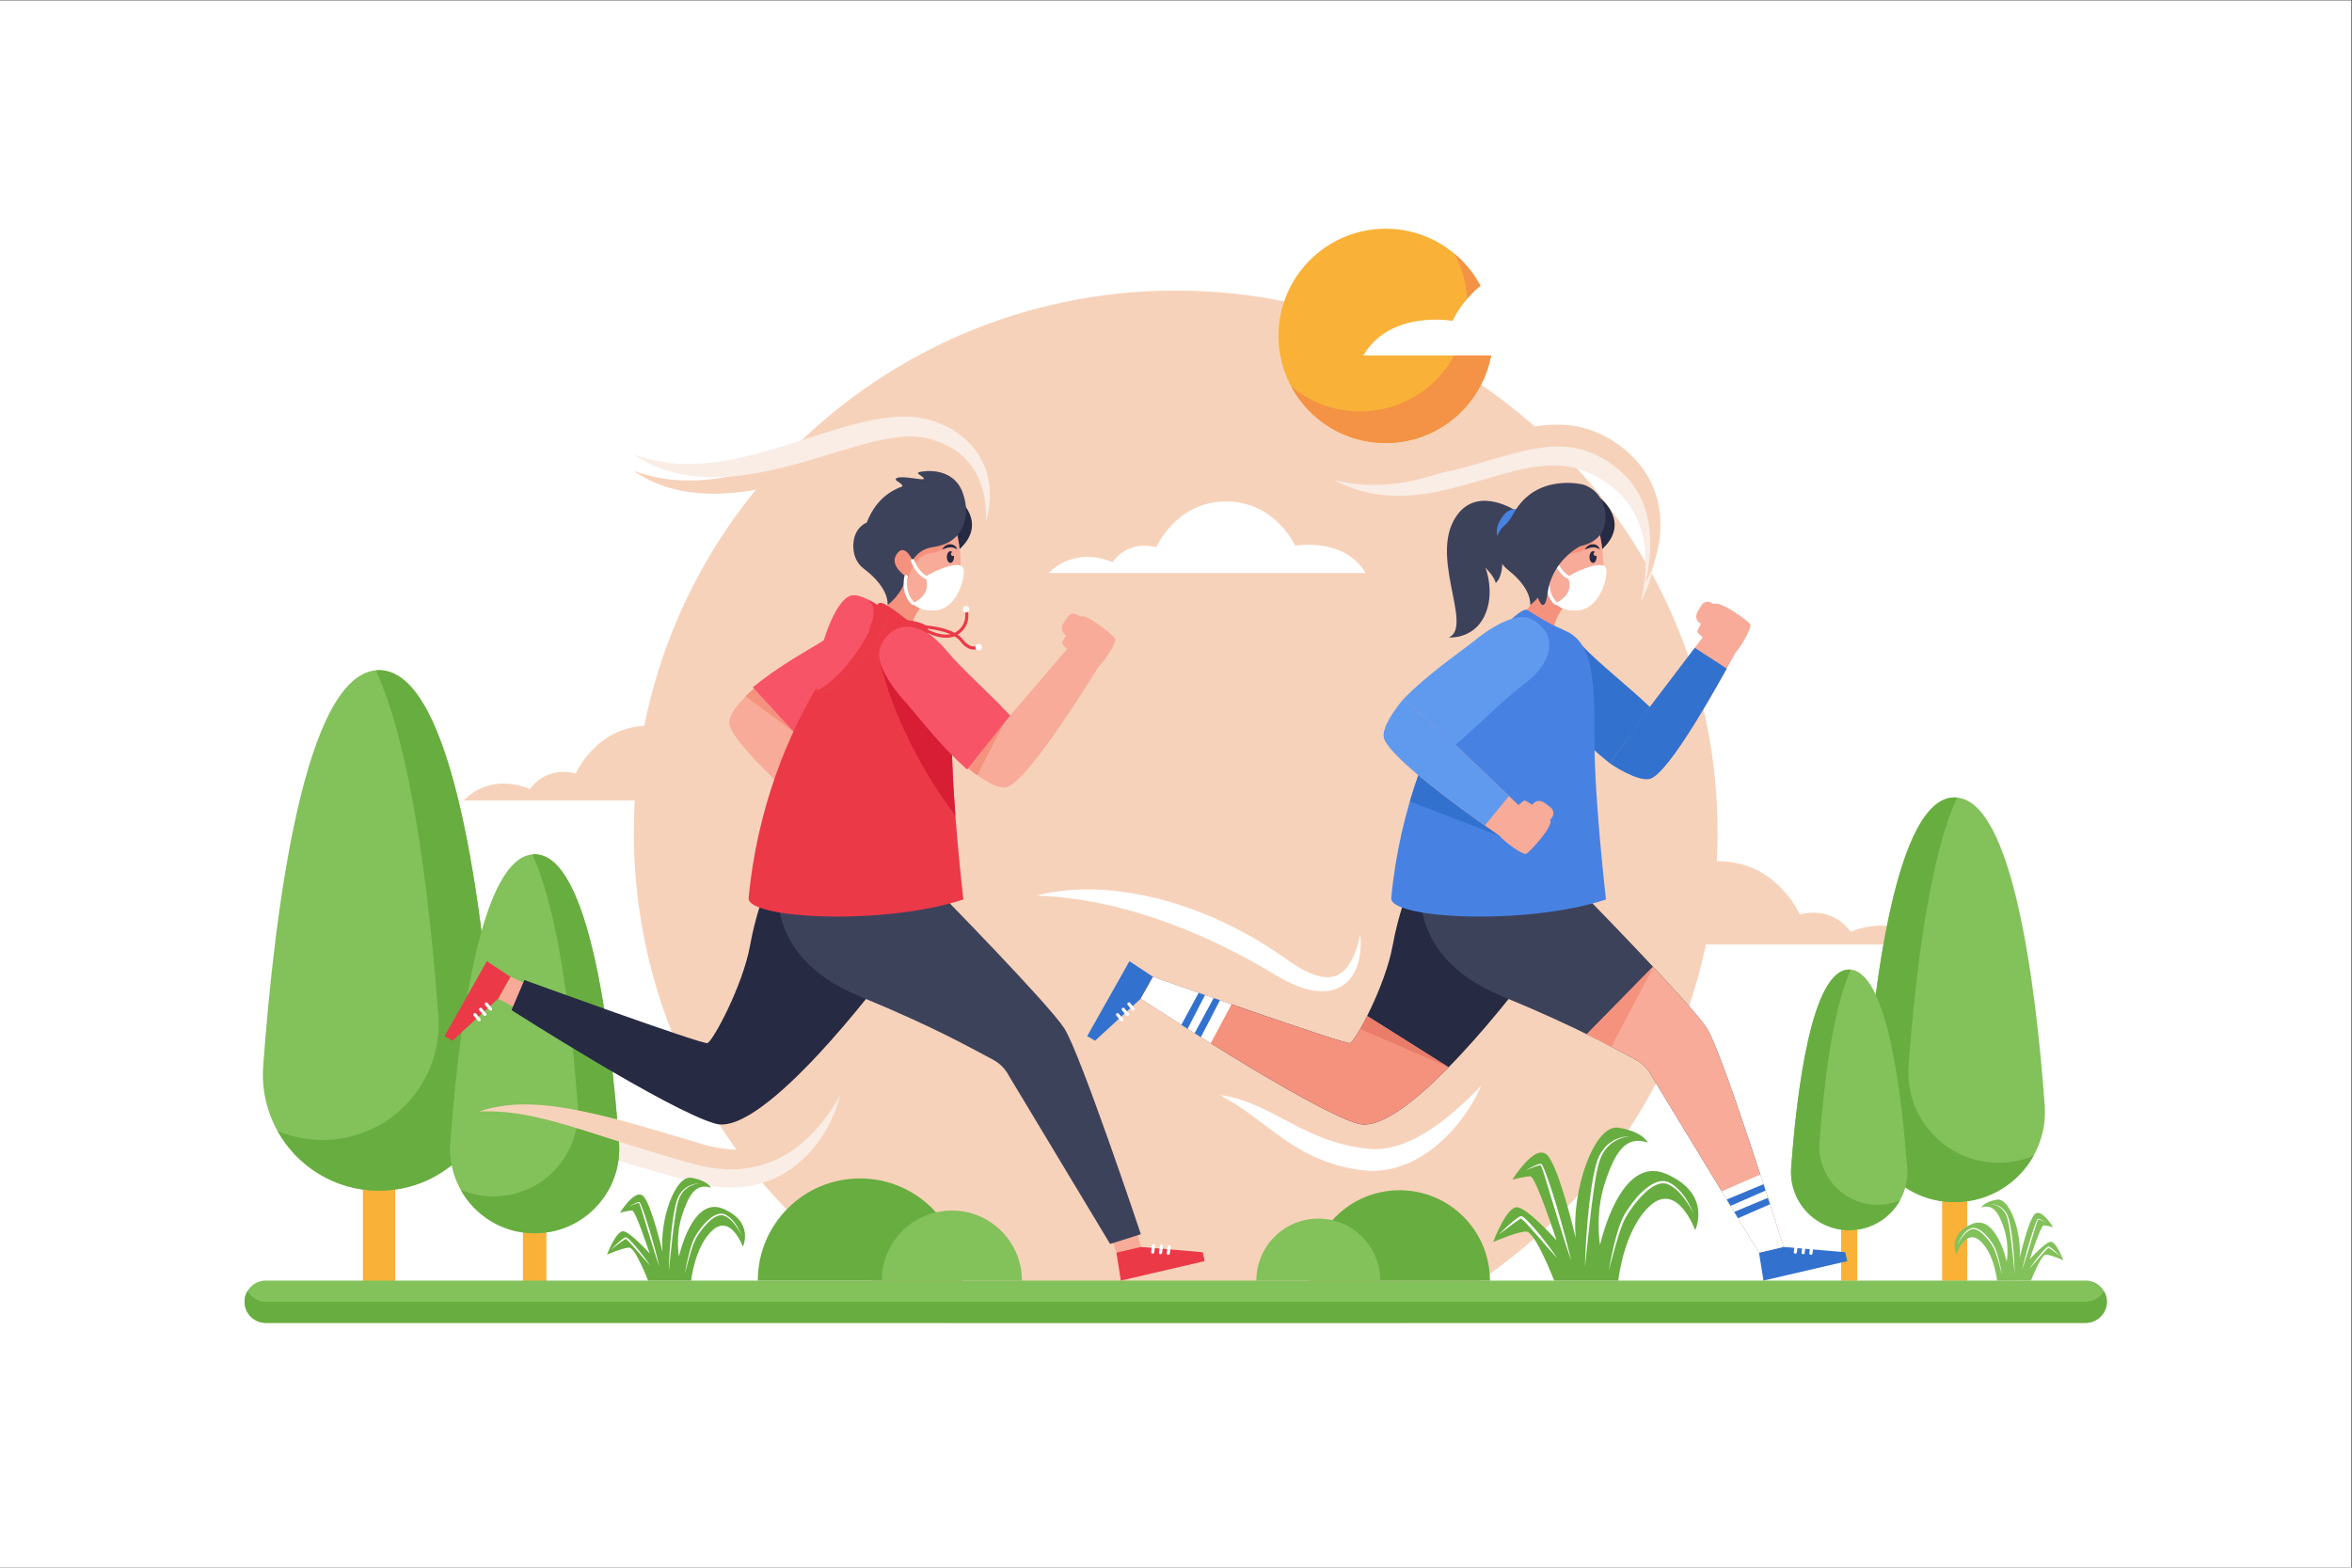 <?xml version="1.0" encoding="UTF-8" standalone="no"?>
<svg
   xmlns="http://www.w3.org/2000/svg"
   viewBox="0 0 1000 666.667"
   height="666.667"
   width="1000"
   id="svg2"
   version="1.1">
    <rect x="0" y="0" width="1000" height="666.667" fill="#333333" stroke="none"/>
    <defs
     id="defs6" /><g
     transform="matrix(1.333,0,0,-1.333,0,666.667)"
     id="g10"><g
       transform="scale(0.1)"
       id="g12"><path
         id="path14"
         fill="#ffffff"
         d="M 0,0 H 7500 V 5000 H 0 V 0" /><path
         id="path16"
         style="fill:#f7d2ba;fill-opacity:1;fill-rule:nonzero;stroke:none"
         d="m 6138.62,1988.14 c 0,0 -84.79,101.4 -235.96,40.56 0,0 -51.62,82.96 -162.24,55.3 0,0 -73.74,169.61 -258.1,169.61 -184.35,0 -256.26,-164.07 -256.26,-164.07 0,0 -182.51,33.18 -261.77,-101.4 h 1174.33" /><path
         id="path18"
         style="fill:#f7d2ba;fill-opacity:1;fill-rule:nonzero;stroke:none"
         d="m 3015.55,781.051 h 1468.9 c 587.29,276.119 993.93,872.959 993.93,1564.879 0,954.56 -773.83,1728.38 -1728.38,1728.38 -954.56,0 -1728.37,-773.82 -1728.37,-1728.38 0,-691.92 406.63,-1288.76 993.92,-1564.879" /><path
         id="path20"
         fill="#f9ede5"
         d="m 2680,1508.06 c -6.35,-28.28 -17,-55.57 -29.56,-82.04 -12.73,-26.42 -28.14,-51.8 -46.22,-75.58 -36.19,-47.3 -84.63,-88.07 -142.45,-112.18 -28.79,-12.03 -59.49,-20.04 -90.64,-23.54 -31.17,-3.46 -62.5,-2.3 -93.22,1.43 -15.25,2.3 -30.55,4.71 -45.35,8.65 -15.39,3.48 -28.76,7.34 -42.63,11.08 l -82.68,23.22 c -110.07,31.21 -219.13,64.44 -328.77,93.27 -54.83,14.28 -109.84,27.39 -165.47,37.06 -55.67,9.69 -111.9,15.69 -169.68,13.01 6.9,2.02 13.86,3.99 20.88,5.85 7.01,1.89 14.05,3.99 21.21,5.13 14.29,2.41 28.72,5.44 43.23,6.59 14.52,1.75 29.14,2.98 43.72,3.28 l 21.95,0.7 21.89,-0.3 c 58.47,-1.16 116.47,-8.13 173.73,-17.49 114.47,-19.38 226.15,-48.41 336.51,-79.8 l 82.55,-24.18 c 28.22,-8.68 52.73,-15.79 78.96,-20.6 25.96,-4.43 52.11,-6.44 78.13,-5.57 25.96,1.37 51.7,5.77 76.62,13.65 49.98,15.51 96.13,45.29 135.92,83.47 39.68,38.43 73.95,84.19 101.37,134.89" /><path
         id="path22"
         style="fill:#f9b138;fill-opacity:1;fill-rule:nonzero;stroke:none"
         d="m 1260.38,831.621 h -102.81 v 739.009 h 102.81 V 831.621" /><path
         id="path24"
         style="fill:#83c15b;fill-opacity:1;fill-rule:nonzero;stroke:none"
         d="m 1208.97,2863.24 c 238.67,0 333.37,-771.63 369.49,-1262.86 15.78,-214.74 -154.17,-397.59 -369.49,-397.59 v 0 0 c -215.314,0 -385.259,182.85 -369.474,397.59 36.109,491.23 130.817,1262.86 369.474,1262.86" /><path
         id="path26"
         style="fill:#68ad40;fill-opacity:1;fill-rule:nonzero;stroke:none"
         d="m 1578.46,1600.38 c -36.12,491.23 -130.82,1262.86 -369.49,1262.86 -3.43,0 -6.83,-0.2 -10.21,-0.52 117.44,-252.9 173.4,-748.76 199.28,-1100.73 15.78,-214.73 -154.17,-397.59 -369.48,-397.59 h -0.01 v 0 c -50.976,0 -99.362,10.36 -143.394,28.86 63.059,-113.12 183.814,-190.47 323.814,-190.47 v 0 0 c 215.32,0 385.27,182.85 369.49,397.59" /><path
         id="path28"
         style="fill:#f9b138;fill-opacity:1;fill-rule:nonzero;stroke:none"
         d="m 1742.71,831.621 h -74.85 v 503.019 h 74.85 V 831.621" /><path
         id="path30"
         style="fill:#83c15b;fill-opacity:1;fill-rule:nonzero;stroke:none"
         d="m 1705.29,2275.85 c 173.78,0 242.74,-561.86 269.03,-919.54 11.5,-156.36 -112.25,-289.5 -269.03,-289.5 v 0 0 c -156.78,0 -280.53,133.14 -269.04,289.5 26.3,357.68 95.26,919.54 269.04,919.54" /><path
         id="path32"
         style="fill:#68ad40;fill-opacity:1;fill-rule:nonzero;stroke:none"
         d="m 1974.32,1356.31 c -26.29,357.68 -95.25,919.54 -269.03,919.54 -2.5,0 -4.98,-0.15 -7.44,-0.38 85.51,-184.14 126.26,-545.21 145.1,-801.49 11.5,-156.35 -112.25,-289.5 -269.03,-289.5 v 0 0 c -37.12,0 -72.36,7.54 -104.42,21.01 45.92,-82.36 133.84,-138.68 235.79,-138.68 v 0 0 c 156.78,0 280.53,133.14 269.03,289.5" /><path
         id="path34"
         style="fill:#f9b138;fill-opacity:1;fill-rule:nonzero;stroke:none"
         d="m 6274.46,915.039 h -79.94 v 537.151 h 79.94 V 915.039" /><path
         id="path36"
         style="fill:#83c15b;fill-opacity:1;fill-rule:nonzero;stroke:none"
         d="m 6234.49,2457.28 c -185.57,0 -259.22,-599.99 -287.29,-981.95 -12.28,-166.97 119.87,-309.15 287.29,-309.15 v 0 0 c 167.42,0 299.56,142.18 287.29,309.15 -28.08,381.96 -101.71,981.95 -287.29,981.95" /><path
         id="path38"
         style="fill:#68ad40;fill-opacity:1;fill-rule:nonzero;stroke:none"
         d="m 5947.2,1475.33 c 28.07,381.96 101.72,981.95 287.29,981.95 2.67,0 5.31,-0.16 7.94,-0.41 -91.31,-196.65 -134.82,-582.21 -154.94,-855.87 -12.28,-166.98 119.86,-309.15 287.29,-309.15 v 0 0 c 39.64,0 77.26,8.04 111.5,22.43 -49.03,-87.95 -142.93,-148.1 -251.79,-148.1 v 0 0 c -167.42,0 -299.57,142.18 -287.29,309.15" /><path
         id="path40"
         style="fill:#f9b138;fill-opacity:1;fill-rule:nonzero;stroke:none"
         d="m 5923.83,915.039 h -51.48 v 345.901 h 51.48 V 915.039" /><path
         id="path42"
         style="fill:#83c15b;fill-opacity:1;fill-rule:nonzero;stroke:none"
         d="m 5898.09,1908.15 c -119.5,0 -166.92,-386.35 -185,-632.31 -7.9,-107.52 77.19,-199.08 185,-199.08 v 0 0 c 107.81,0 192.91,91.56 185,199.08 -18.08,245.96 -65.5,632.31 -185,632.31" /><path
         id="path44"
         style="fill:#68ad40;fill-opacity:1;fill-rule:nonzero;stroke:none"
         d="m 5713.09,1275.84 c 18.08,245.96 65.5,632.31 185,632.31 1.72,0 3.42,-0.09 5.11,-0.25 -58.8,-126.63 -86.82,-374.91 -99.77,-551.14 -7.91,-107.52 77.19,-199.07 185,-199.07 v 0 0 c 25.53,0 49.75,5.18 71.79,14.44 -31.57,-56.64 -92.03,-95.37 -162.13,-95.37 v 0 0 c -107.81,0 -192.9,91.56 -185,199.08" /><path
         id="path46"
         style="fill:#83c15b;fill-opacity:1;fill-rule:nonzero;stroke:none"
         d="M 847.438,781.051 H 6652.57 c 37.09,0 67.43,30.351 67.43,67.441 v 0 c 0,37.09 -30.34,67.43 -67.43,67.43 H 847.438 c -37.09,0 -67.438,-30.34 -67.438,-67.43 v 0 c 0,-37.09 30.348,-67.441 67.438,-67.441" /><path
         id="path48"
         style="fill:#68ad40;fill-opacity:1;fill-rule:nonzero;stroke:none"
         d="M 6652.57,848.492 H 847.438 c -24.817,0 -46.559,13.61 -58.266,33.707 -5.793,-9.937 -9.172,-21.437 -9.172,-33.707 0,-37.09 30.348,-67.441 67.438,-67.441 H 6652.57 c 37.09,0 67.43,30.351 67.43,67.441 0,12.27 -3.38,23.77 -9.17,33.707 -11.71,-20.097 -33.45,-33.707 -58.26,-33.707" /><path
         id="path50"
         style="fill:#83c15b;fill-opacity:1;fill-rule:nonzero;stroke:none"
         d="m 6369.8,915.922 c 0,0 -9.11,87.368 -54.66,127.228 -45.57,39.87 -75.18,-42.14 -75.18,-42.14 0,0 -29.62,61.05 48.98,95.1 78.59,34.06 111.63,-120.188 111.63,-120.188 0,0 9.11,51.848 -7.98,104.248 -17.08,52.4 -35.04,81.44 -72.48,68.91 0,0 7.56,18.22 49.13,25.06 41.57,6.84 80.3,-108.2 72.33,-186.8 0,0 27.9,120.17 48.41,140.67 20.5,20.51 58.56,-41.57 58.56,-41.57 0,0 -21.35,5.51 -30.28,5.6 -8.92,0.09 -44.23,-108.11 -44.23,-108.11 0,0 47.84,53.53 66.07,55.81 18.22,2.27 41,-58.67 41,-58.67 0,0 -40.44,17.66 -55.82,17.66 -15.37,0 -47.26,-82.808 -47.26,-82.808 H 6369.8" /><path
         id="path52"
         style="fill:#ffffff;fill-opacity:1;fill-rule:nonzero;stroke:none"
         d="m 6242.81,1028.92 c 0,0 1.33,3.89 4.48,10.38 3.22,6.41 7.98,15.66 15.99,25.26 3.98,4.81 8.84,9.64 14.88,13.7 3.03,1.94 6.31,3.98 10.17,5.01 3.98,1.1 8.13,0.98 12.14,0.13 8.05,-1.77 15.2,-6.22 21.68,-11.29 6.48,-5.14 12.38,-11.06 17.81,-17.35 5.37,-6.36 10.29,-13.04 14.75,-19.9 2.22,-3.45 4.3,-6.81 6.28,-10.48 1.82,-3.47 3.42,-7.17 4.89,-10.85 2.84,-7.27 4.92,-14.46 6.86,-21.26 1.87,-6.84 3.55,-13.309 4.97,-19.309 2.9,-11.992 4.74,-22.109 6.12,-29.16 1.32,-7.071 1.92,-11.129 1.92,-11.129 0,0 -1.01,3.969 -2.78,10.93 -1.74,6.98 -4.46,16.867 -7.75,28.707 -3.3,11.832 -7.48,25.582 -13.01,39.761 -1.43,3.45 -2.96,6.91 -4.88,10.44 -1.81,3.27 -3.99,6.72 -6.18,10.02 -4.43,6.65 -9.35,13.13 -14.65,19.27 -5.21,6.19 -10.87,12.01 -17,16.99 -6.11,4.93 -12.82,9.13 -19.88,10.76 -3.49,0.82 -7.1,0.84 -10.3,0.14 -3.36,-0.75 -6.42,-2.49 -9.37,-4.21 -5.82,-3.59 -10.71,-8.07 -14.74,-12.6 -8.11,-9.07 -13.61,-17.78 -17.14,-23.99 -3.55,-6.23 -5.26,-9.97 -5.26,-9.97" /><path
         id="path54"
         style="fill:#ffffff;fill-opacity:1;fill-rule:nonzero;stroke:none"
         d="m 6349.31,1159.72 c 0,0 0.98,0.07 2.85,-0.02 1.85,-0.07 4.59,-0.25 8.02,-0.93 3.43,-0.6 7.53,-1.79 12.06,-3.63 4.56,-1.78 9.38,-4.66 14.07,-8.5 4.78,-3.76 8.99,-8.96 12.69,-14.85 0.86,-1.52 1.74,-3.06 2.62,-4.61 0.79,-1.6 1.45,-3.29 2.19,-4.97 1.63,-3.33 2.38,-7.01 3.53,-10.49 1.97,-7.24 3.6,-14.88 5.02,-22.54 1.39,-7.7 2.72,-15.53 3.83,-23.38 2.11,-15.73 3.8,-31.48 5.2,-46.27 1.43,-14.78 2.22,-28.62 2.99,-40.479 0.79,-11.84 1.04,-21.75 1.34,-28.66 0.18,-6.93 0.29,-10.891 0.29,-10.891 0,0 -1.67,15.738 -4.18,39.352 -1.28,11.789 -2.78,25.538 -4.38,40.278 -1.57,14.73 -3.49,30.42 -5.77,46.04 -1,7.82 -2.22,15.61 -3.5,23.26 -1.32,7.67 -2.8,15.05 -4.62,22.16 -1.11,3.57 -1.84,7.09 -3.22,10.26 -0.63,1.61 -1.19,3.25 -1.88,4.8 -0.78,1.51 -1.56,3 -2.31,4.48 -3.29,5.7 -7.09,10.82 -11.51,14.58 -4.37,3.8 -8.79,6.88 -13.1,8.89 -4.27,2.07 -8.22,3.5 -11.56,4.31 -6.66,1.76 -10.67,1.81 -10.67,1.81" /><path
         id="path56"
         style="fill:#ffffff;fill-opacity:1;fill-rule:nonzero;stroke:none"
         d="m 6526.04,1102 c 0,0 -2.83,1.22 -7.8,3.35 -2.48,1.04 -5.52,2.28 -9.04,3.48 -1.77,0.59 -3.66,1.2 -5.65,1.59 -0.96,0.21 -2.02,0.34 -2.82,0.27 0.27,0.19 -0.56,-0.99 -0.94,-1.98 -1.77,-4.12 -3.33,-8.91 -4.95,-13.93 -1.56,-5.05 -3.21,-10.39 -4.92,-15.89 -3.35,-11.07 -6.92,-22.86 -10.5,-34.66 -3.61,-11.8 -7.22,-23.59 -10.6,-34.65 -3.5,-11.029 -6.76,-21.33 -9.55,-30.15 -2.77,-8.828 -5.32,-16.121 -6.98,-21.258 -1.75,-5.113 -2.75,-8.043 -2.75,-8.043 0,0 0.69,3.012 1.9,8.293 1.3,5.226 2.99,12.769 5.37,21.726 2.38,8.942 5.02,19.422 8.15,30.562 3.09,11.17 6.57,23 10.11,34.84 3.63,11.79 7.3,23.59 11.04,34.56 1.82,5.51 3.74,10.77 5.61,15.76 1.89,4.98 3.66,9.67 5.77,13.94 0.27,0.54 0.57,1.08 0.89,1.61 0.25,0.36 0.98,1.64 2.1,1.64 1.41,0.06 2.53,-0.21 3.58,-0.52 2.13,-0.61 4,-1.39 5.74,-2.14 3.48,-1.51 6.42,-3.01 8.82,-4.25 4.8,-2.53 7.42,-4.15 7.42,-4.15" /><path
         id="path58"
         style="fill:#ffffff;fill-opacity:1;fill-rule:nonzero;stroke:none"
         d="m 6571.7,993.602 c 0,0 -7.01,5.277 -17.53,13.178 -2.62,1.98 -5.45,4.13 -8.49,6.32 -3.03,2.15 -6.3,4.48 -9.64,6.46 l -1.25,0.69 -0.52,0.2 -0.27,0.12 -0.12,0.05 -0.07,0.02 -0.03,0.02 c -0.13,0.02 1.03,-0.13 0.52,-0.07 -0.22,-0.03 -0.62,-0.01 -0.69,-0.09 0.01,-0.11 0.04,-0.16 0.04,-0.16 l -0.95,-0.65 c -1.51,-1.17 -3.03,-2.63 -4.55,-4.08 -3,-2.95 -5.95,-6.17 -8.85,-9.41 -5.87,-6.43 -11.57,-13.079 -16.98,-19.251 -5.4,-6.179 -10.44,-11.937 -14.78,-16.879 -4.28,-4.98 -8.05,-8.988 -10.57,-11.879 -2.59,-2.832 -4.08,-4.453 -4.08,-4.453 0,0 1.19,1.852 3.39,5.012 2.24,3.121 5.29,7.691 9.27,12.93 3.97,5.242 8.53,11.441 13.7,17.84 5.13,6.449 10.8,13.16 16.67,19.74 2.98,3.25 6,6.46 9.19,9.51 1.6,1.52 3.22,3 5.11,4.35 0.59,0.35 0.87,0.61 1.71,1.02 0.48,0.22 0.99,0.38 1.48,0.49 0.42,0.09 0.56,0.05 0.86,0.08 2.42,-0.61 2.69,-1.11 3.82,-1.71 3.67,-2.31 6.68,-4.88 9.62,-7.3 2.92,-2.42 5.6,-4.77 8.08,-6.95 4.96,-4.34 8.84,-8.23 11.63,-10.871 2.76,-2.68 4.28,-4.277 4.28,-4.277" /><path
         id="path60"
         style="fill:#68ad40;fill-opacity:1;fill-rule:nonzero;stroke:none"
         d="m 5161.59,915.922 c 0,0 17.22,165.038 103.28,240.348 86.07,75.3 142.01,-79.61 142.01,-79.61 0,0 55.94,115.33 -92.52,179.66 -148.46,64.32 -210.86,-227.07 -210.86,-227.07 0,0 -17.22,97.97 15.05,196.95 32.28,98.98 66.21,153.84 136.93,130.17 0,0 -14.28,34.43 -92.81,47.34 -78.54,12.91 -151.69,-204.41 -136.63,-352.87 0,0 -52.72,226.99 -91.45,265.72 -38.73,38.73 -110.61,-78.53 -110.61,-78.53 0,0 40.33,10.43 57.18,10.59 16.86,0.17 83.56,-204.23 83.56,-204.23 0,0 -90.37,101.12 -124.8,105.42 -34.43,4.3 -77.46,-110.81 -77.46,-110.81 0,0 76.38,33.35 105.43,33.35 29.04,0 89.3,-156.428 89.3,-156.428 h 204.4" /><path
         id="path62"
         style="fill:#ffffff;fill-opacity:1;fill-rule:nonzero;stroke:none"
         d="m 5401.5,1129.38 c 0,0 -2.53,7.35 -8.46,19.6 -6.09,12.12 -15.09,29.59 -30.21,47.74 -7.5,9.06 -16.7,18.2 -28.11,25.88 -5.74,3.64 -11.93,7.5 -19.2,9.45 -7.53,2.07 -15.37,1.86 -22.95,0.25 -15.19,-3.34 -28.71,-11.76 -40.94,-21.33 -12.25,-9.7 -23.4,-20.91 -33.66,-32.79 -10.14,-12 -19.44,-24.63 -27.84,-37.56 -4.21,-6.55 -8.14,-12.89 -11.88,-19.83 -3.44,-6.54 -6.47,-13.54 -9.24,-20.5 -5.36,-13.71 -9.29,-27.29 -12.97,-40.15 -3.52,-12.91 -6.69,-25.14 -9.36,-36.48 -5.48,-22.65 -8.97,-41.762 -11.57,-55.078 -2.49,-13.352 -3.65,-21.023 -3.65,-21.023 0,0 1.93,7.511 5.28,20.66 3.28,13.172 8.44,31.851 14.63,54.221 6.23,22.35 14.13,48.33 24.59,75.11 2.69,6.51 5.58,13.06 9.19,19.73 3.43,6.18 7.55,12.69 11.69,18.92 8.37,12.56 17.67,24.81 27.66,36.4 9.86,11.69 20.55,22.69 32.12,32.1 11.55,9.3 24.23,17.24 37.57,20.32 6.59,1.55 13.41,1.59 19.46,0.25 6.34,-1.4 12.12,-4.68 17.69,-7.94 10.98,-6.78 20.22,-15.24 27.86,-23.78 15.3,-17.14 25.7,-33.6 32.36,-45.35 6.71,-11.75 9.94,-18.82 9.94,-18.82" /><path
         id="path64"
         style="fill:#ffffff;fill-opacity:1;fill-rule:nonzero;stroke:none"
         d="m 5200.32,1376.46 c 0,0 -1.86,0.13 -5.38,-0.03 -3.5,-0.13 -8.68,-0.47 -15.15,-1.76 -6.49,-1.13 -14.22,-3.38 -22.79,-6.85 -8.61,-3.37 -17.71,-8.81 -26.58,-16.05 -9.04,-7.11 -16.99,-16.95 -23.98,-28.07 -1.63,-2.86 -3.28,-5.77 -4.95,-8.71 -1.49,-3.03 -2.72,-6.22 -4.12,-9.38 -3.08,-6.29 -4.51,-13.26 -6.69,-19.81 -3.7,-13.68 -6.78,-28.12 -9.48,-42.59 -2.63,-14.54 -5.13,-29.33 -7.23,-44.17 -3.98,-29.7 -7.18,-59.47 -9.8,-87.4 -2.71,-27.92 -4.21,-54.07 -5.67,-76.45 -1.48,-22.39 -1.96,-41.088 -2.53,-54.159 -0.34,-13.09 -0.53,-20.562 -0.53,-20.562 0,0 3.15,29.73 7.88,74.331 2.42,22.26 5.24,48.25 8.27,76.09 2.98,27.83 6.58,57.46 10.9,86.96 1.89,14.79 4.19,29.5 6.6,43.95 2.51,14.49 5.29,28.42 8.73,41.84 2.1,6.77 3.5,13.41 6.1,19.4 1.2,3.04 2.25,6.14 3.55,9.08 1.48,2.84 2.93,5.66 4.37,8.44 6.22,10.79 13.37,20.45 21.73,27.56 8.25,7.15 16.62,12.98 24.75,16.8 8.09,3.9 15.53,6.6 21.84,8.13 12.59,3.32 20.16,3.41 20.16,3.41" /><path
         id="path66"
         style="fill:#ffffff;fill-opacity:1;fill-rule:nonzero;stroke:none"
         d="m 4866.46,1267.43 c 0,0 5.36,2.31 14.73,6.33 4.7,1.96 10.43,4.3 17.09,6.57 3.33,1.13 6.92,2.27 10.66,3 1.83,0.4 3.82,0.65 5.33,0.52 -0.5,0.36 1.07,-1.88 1.77,-3.74 3.36,-7.79 6.29,-16.84 9.35,-26.32 2.96,-9.54 6.08,-19.61 9.31,-30.02 6.33,-20.9 13.07,-43.18 19.82,-65.48 6.83,-22.27 13.65,-44.55 20.05,-65.44 6.59,-20.84 12.74,-40.28 18.03,-56.95 5.21,-16.69 10.05,-30.46 13.18,-40.17 3.31,-9.66 5.2,-15.179 5.2,-15.179 0,0 -1.3,5.687 -3.59,15.64 -2.46,9.899 -5.65,24.149 -10.14,41.059 -4.5,16.9 -9.49,36.7 -15.41,57.74 -5.81,21.07 -12.41,43.45 -19.09,65.8 -6.85,22.3 -13.79,44.57 -20.86,65.29 -3.43,10.39 -7.07,20.35 -10.59,29.77 -3.59,9.41 -6.92,18.26 -10.91,26.35 -0.51,1.01 -1.06,2.02 -1.68,3.02 -0.47,0.68 -1.83,3.09 -3.96,3.11 -2.68,0.1 -4.77,-0.39 -6.77,-0.99 -4.02,-1.15 -7.54,-2.61 -10.84,-4.04 -6.57,-2.86 -12.12,-5.68 -16.66,-8.03 -9.05,-4.76 -14.02,-7.84 -14.02,-7.84" /><path
         id="path68"
         style="fill:#ffffff;fill-opacity:1;fill-rule:nonzero;stroke:none"
         d="m 4780.22,1062.67 c 0,0 13.25,9.96 33.11,24.89 4.94,3.74 10.28,7.8 16.04,11.92 5.73,4.08 11.9,8.47 18.21,12.22 l 2.34,1.3 1.01,0.39 0.49,0.2 0.24,0.11 0.13,0.05 0.06,0.03 c 0.25,0.05 -1.97,-0.25 -0.98,-0.14 0.41,-0.06 1.16,-0.02 1.29,-0.17 -0.02,-0.2 -0.07,-0.3 -0.07,-0.3 l 1.81,-1.24 c 2.84,-2.21 5.71,-4.94 8.57,-7.69 5.69,-5.58 11.26,-11.65 16.74,-17.77 11.09,-12.16 21.83,-24.71 32.05,-36.36 10.21,-11.67 19.76,-22.57 27.93,-31.9 8.1,-9.41 15.2,-16.97 19.97,-22.429 4.9,-5.359 7.71,-8.422 7.71,-8.422 0,0 -2.25,3.5 -6.39,9.461 -4.23,5.9 -10.01,14.53 -17.52,24.43 -7.52,9.9 -16.11,21.61 -25.88,33.71 -9.7,12.17 -20.4,24.85 -31.49,37.28 -5.64,6.14 -11.34,12.21 -17.36,17.97 -3.02,2.88 -6.09,5.65 -9.67,8.21 -1.11,0.66 -1.65,1.17 -3.23,1.94 -0.9,0.39 -1.86,0.71 -2.78,0.93 -0.79,0.15 -1.07,0.08 -1.63,0.13 -4.57,-1.14 -5.1,-2.07 -7.2,-3.22 -6.94,-4.35 -12.62,-9.23 -18.18,-13.78 -5.52,-4.58 -10.59,-9.03 -15.27,-13.13 -9.37,-8.2 -16.71,-15.57 -21.98,-20.54 -5.2,-5.07 -8.07,-8.08 -8.07,-8.08" /><path
         id="path70"
         style="fill:#68ad40;fill-opacity:1;fill-rule:nonzero;stroke:none"
         d="m 2742.97,1241.83 c -179.99,0 -325.9,-145.91 -325.9,-325.908 h 651.82 c 0,179.998 -145.92,325.908 -325.92,325.908" /><path
         id="path72"
         style="fill:#83c15b;fill-opacity:1;fill-rule:nonzero;stroke:none"
         d="m 3036.01,1139.44 c -123.45,0 -223.53,-100.07 -223.53,-223.518 h 447.06 c 0,123.448 -100.08,223.518 -223.53,223.518" /><path
         id="path74"
         style="fill:#68ad40;fill-opacity:1;fill-rule:nonzero;stroke:none"
         d="m 4464.01,1204.16 c 159.19,0 288.25,-129.05 288.25,-288.238 h -576.49 c 0,159.188 129.05,288.238 288.24,288.238" /><path
         id="path76"
         style="fill:#83c15b;fill-opacity:1;fill-rule:nonzero;stroke:none"
         d="m 4204.85,1113.61 c 109.18,0 197.69,-88.51 197.69,-197.688 h -395.38 c 0,109.178 88.5,197.688 197.69,197.688" /><path
         id="path78"
         style="fill:#68ad40;fill-opacity:1;fill-rule:nonzero;stroke:none"
         d="m 2204.5,915.922 c 0,0 11.57,110.958 69.44,161.588 57.86,50.63 95.47,-53.53 95.47,-53.53 0,0 37.61,77.54 -62.2,120.79 -99.82,43.25 -141.77,-152.661 -141.77,-152.661 0,0 -11.57,65.871 10.13,132.411 21.7,66.54 44.5,103.43 92.05,87.51 0,0 -9.6,23.15 -62.4,31.83 -52.8,8.68 -101.98,-137.42 -91.86,-237.24 0,0 -35.44,152.62 -61.47,178.65 -26.04,26.04 -74.37,-52.8 -74.37,-52.8 0,0 27.11,7.01 38.45,7.12 11.32,0.12 56.17,-137.3 56.17,-137.3 0,0 -60.76,67.98 -83.9,70.87 -23.15,2.89 -52.08,-74.488 -52.08,-74.488 0,0 51.35,22.418 70.89,22.418 19.52,0 60.03,-105.168 60.03,-105.168 h 137.42" /><path
         id="path80"
         style="fill:#ffffff;fill-opacity:1;fill-rule:nonzero;stroke:none"
         d="m 2365.79,1059.42 c 0,0 -1.7,4.95 -5.69,13.19 -4.09,8.14 -10.14,19.89 -20.31,32.09 -5.04,6.09 -11.23,12.23 -18.9,17.4 -3.85,2.45 -8.01,5.04 -12.91,6.36 -5.06,1.38 -10.33,1.24 -15.42,0.16 -10.22,-2.25 -19.3,-7.91 -27.53,-14.34 -8.23,-6.52 -15.73,-14.06 -22.63,-22.04 -6.81,-8.07 -13.07,-16.56 -18.72,-25.26 -2.83,-4.39 -5.47,-8.66 -7.98,-13.33 -2.31,-4.39 -4.35,-9.1 -6.21,-13.78 -3.6,-9.22 -6.25,-18.35 -8.72,-27 -2.37,-8.67 -4.5,-16.89 -6.29,-24.518 -3.69,-15.223 -6.04,-28.071 -7.79,-37.02 -1.67,-8.98 -2.44,-14.141 -2.44,-14.141 0,0 1.29,5.047 3.54,13.891 2.21,8.848 5.67,21.418 9.84,36.457 4.19,15.021 9.5,32.491 16.53,50.491 1.81,4.38 3.76,8.78 6.18,13.26 2.31,4.16 5.08,8.53 7.85,12.72 5.63,8.45 11.88,16.68 18.6,24.48 6.63,7.86 13.82,15.25 21.6,21.58 7.76,6.25 16.28,11.59 25.25,13.66 4.44,1.04 9.02,1.07 13.09,0.17 4.26,-0.95 8.15,-3.16 11.89,-5.34 7.39,-4.57 13.6,-10.25 18.73,-15.99 10.29,-11.52 17.28,-22.59 21.76,-30.49 4.51,-7.9 6.68,-12.66 6.68,-12.66" /><path
         id="path82"
         style="fill:#ffffff;fill-opacity:1;fill-rule:nonzero;stroke:none"
         d="m 2230.54,1225.54 c 0,0 -1.26,0.09 -3.62,-0.02 -2.36,-0.09 -5.84,-0.31 -10.18,-1.18 -4.37,-0.77 -9.57,-2.28 -15.32,-4.61 -5.8,-2.26 -11.91,-5.91 -17.88,-10.79 -6.08,-4.78 -11.42,-11.39 -16.12,-18.87 -1.1,-1.93 -2.2,-3.88 -3.32,-5.86 -1.01,-2.03 -1.83,-4.18 -2.78,-6.3 -2.07,-4.24 -3.02,-8.92 -4.49,-13.32 -2.49,-9.2 -4.56,-18.91 -6.38,-28.63 -1.76,-9.78 -3.44,-19.72 -4.85,-29.69 -2.68,-19.97 -4.83,-39.99 -6.6,-58.77 -1.82,-18.77 -2.83,-36.35 -3.81,-51.398 -0.99,-15.051 -1.32,-27.622 -1.7,-36.411 -0.22,-8.793 -0.36,-13.82 -0.36,-13.82 0,0 2.12,19.988 5.3,49.969 1.63,14.97 3.53,32.44 5.56,51.15 2.01,18.71 4.43,38.65 7.33,58.47 1.27,9.94 2.82,19.83 4.44,29.55 1.69,9.74 3.56,19.11 5.87,28.13 1.41,4.55 2.34,9.01 4.09,13.04 0.81,2.05 1.52,4.13 2.4,6.11 0.99,1.91 1.96,3.8 2.93,5.67 4.18,7.26 8.99,13.75 14.62,18.52 5.54,4.82 11.16,8.74 16.63,11.3 5.43,2.62 10.44,4.45 14.68,5.46 8.47,2.24 13.56,2.3 13.56,2.3" /><path
         id="path84"
         style="fill:#ffffff;fill-opacity:1;fill-rule:nonzero;stroke:none"
         d="m 2006.08,1152.25 c 0,0 3.6,1.54 9.91,4.24 3.15,1.32 7.01,2.9 11.49,4.43 2.23,0.75 4.65,1.51 7.16,2.01 1.23,0.26 2.57,0.44 3.59,0.35 -0.34,0.25 0.72,-1.27 1.19,-2.52 2.26,-5.23 4.23,-11.32 6.28,-17.68 2,-6.43 4.09,-13.2 6.26,-20.2 4.25,-14.04 8.79,-29.03 13.32,-44.01 4.59,-14.98 9.18,-29.95 13.48,-44 4.44,-14.01 8.57,-27.09 12.12,-38.292 3.51,-11.219 6.76,-20.476 8.87,-26.996 2.22,-6.492 3.49,-10.211 3.49,-10.211 0,0 -0.88,3.82 -2.41,10.508 -1.66,6.66 -3.8,16.242 -6.82,27.609 -3.02,11.362 -6.37,24.672 -10.36,38.822 -3.91,14.17 -8.34,29.21 -12.83,44.24 -4.61,14.99 -9.28,29.96 -14.02,43.89 -2.32,6.99 -4.75,13.69 -7.13,20.01 -2.4,6.33 -4.65,12.28 -7.33,17.72 -0.34,0.68 -0.72,1.36 -1.13,2.04 -0.31,0.44 -1.23,2.07 -2.67,2.08 -1.79,0.07 -3.2,-0.26 -4.55,-0.66 -2.69,-0.78 -5.06,-1.76 -7.28,-2.72 -4.42,-1.92 -8.15,-3.82 -11.2,-5.4 -6.09,-3.2 -9.43,-5.26 -9.43,-5.26" /><path
         id="path86"
         style="fill:#ffffff;fill-opacity:1;fill-rule:nonzero;stroke:none"
         d="m 1948.11,1014.58 c 0,0 8.9,6.69 22.25,16.73 3.33,2.52 6.92,5.25 10.78,8.02 3.86,2.74 8.01,5.69 12.24,8.21 l 1.59,0.88 0.67,0.25 0.33,0.15 0.17,0.07 0.08,0.04 0.04,0.02 c 0.17,0.02 -1.32,-0.18 -0.66,-0.1 0.27,-0.04 0.78,-0.01 0.87,-0.12 -0.01,-0.13 -0.05,-0.19 -0.05,-0.19 l 1.22,-0.84 c 1.91,-1.49 3.84,-3.32 5.76,-5.17 3.83,-3.76 7.57,-7.83 11.25,-11.95 7.46,-8.18 14.69,-16.61 21.55,-24.45 6.87,-7.841 13.28,-15.161 18.78,-21.439 5.44,-6.332 10.22,-11.41 13.43,-15.082 3.29,-3.597 5.17,-5.66 5.17,-5.66 0,0 -1.5,2.352 -4.29,6.36 -2.84,3.961 -6.73,9.773 -11.78,16.433 -5.05,6.649 -10.83,14.518 -17.4,22.648 -6.51,8.19 -13.71,16.71 -21.17,25.06 -3.78,4.13 -7.62,8.22 -11.66,12.09 -2.04,1.94 -4.1,3.8 -6.5,5.52 -0.75,0.45 -1.11,0.78 -2.18,1.3 -0.61,0.27 -1.25,0.48 -1.87,0.62 -0.53,0.11 -0.72,0.06 -1.1,0.1 -3.07,-0.77 -3.42,-1.4 -4.83,-2.17 -4.67,-2.93 -8.49,-6.2 -12.23,-9.26 -3.71,-3.08 -7.11,-6.07 -10.26,-8.83 -6.3,-5.51 -11.23,-10.46 -14.78,-13.81 -3.5,-3.41 -5.42,-5.43 -5.42,-5.43" /><path
         id="path88"
         style="fill:#f7d2ba;fill-opacity:1;fill-rule:nonzero;stroke:none"
         d="m 1478.8,2447.63 c 0,0 76.15,91.05 211.9,36.41 0,0 46.36,74.5 145.69,49.67 0,0 66.22,152.31 231.77,152.31 165.56,0 230.12,-147.34 230.12,-147.34 0,0 163.9,29.8 235.08,-91.05 H 1478.8" /><path
         id="path90"
         style="fill:#3272ce;fill-opacity:1;fill-rule:nonzero;stroke:none"
         d="m 5688.6,1023.28 196.97,-16.9 6.58,-28.341 -267.49,-62.117 -14.16,89.228 78.1,18.13" /><path
         id="path92"
         style="fill:#ffffff;fill-opacity:1;fill-rule:nonzero;stroke:none"
         d="m 5777.19,998.129 c -0.59,-0.149 -1.2,-0.188 -1.84,-0.098 -2.73,0.367 -4.66,2.879 -4.3,5.609 l 2.81,21.02 c 0.36,2.73 2.88,4.63 5.6,4.3 2.75,-0.39 4.67,-2.9 4.31,-5.63 l -2.8,-21.01 c -0.28,-2.1 -1.84,-3.73 -3.78,-4.191" /><path
         id="path94"
         style="fill:#ffffff;fill-opacity:1;fill-rule:nonzero;stroke:none"
         d="m 5752.37,1000.01 c -0.58,-0.139 -1.2,-0.178 -1.82,-0.1 -2.75,0.37 -4.67,2.88 -4.31,5.63 l 2.8,21 c 0.36,2.74 2.89,4.64 5.62,4.3 2.73,-0.37 4.66,-2.88 4.3,-5.62 l -2.81,-21.01 c -0.27,-2.11 -1.83,-3.73 -3.78,-4.2" /><path
         id="path96"
         style="fill:#ffffff;fill-opacity:1;fill-rule:nonzero;stroke:none"
         d="m 5727.57,1001.91 c -0.59,-0.14 -1.21,-0.18 -1.84,-0.1 -2.74,0.38 -4.66,2.89 -4.29,5.62 l 2.79,21.01 c 0.36,2.74 2.91,4.64 5.61,4.3 2.75,-0.38 4.67,-2.89 4.3,-5.62 l -2.79,-21.01 c -0.29,-2.11 -1.84,-3.73 -3.78,-4.2" /><path
         id="path98"
         style="fill:#f8ab98;fill-opacity:1;fill-rule:nonzero;stroke:none"
         d="m 5134.5,2572.59 c 0,0 84.86,-65.02 126.51,-56.4 75.78,15.69 314.16,477.93 314.16,477.93 l -119.39,6.59 -209.72,-276.08 -111.56,-152.04" /><path
         id="path100"
         style="fill:#f5927e;fill-opacity:1;fill-rule:nonzero;stroke:none"
         d="m 5134.5,2572.59 111.56,152.04 -77.85,-175.08 c -19.52,12.22 -33.71,23.04 -33.71,23.04" /><path
         id="path102"
         style="fill:#f8ab98;fill-opacity:1;fill-rule:nonzero;stroke:none"
         d="m 5426.35,3010.93 c 0,0 -27.6,11.86 -10.44,41.02 l 10.56,17.96 c 6.92,11.76 22.27,15.31 33.66,7.79 l 14.24,-9.41 -48.02,-57.36" /><path
         id="path104"
         style="fill:#f8ab98;fill-opacity:1;fill-rule:nonzero;stroke:none"
         d="m 5467.04,3073.74 c 0,0 -56.12,-76.79 -52.45,-89.16 3.66,-12.39 103.55,-82.1 120.78,-65.23 17.24,16.88 53.82,81.1 47.16,90.86 -6.67,9.77 -97.36,76.96 -115.49,63.53" /><path
         id="path106"
         style="fill:#3272ce;fill-opacity:1;fill-rule:nonzero;stroke:none"
         d="m 4927.59,2767.89 c 54.71,-55.95 117.41,-130.67 207.3,-202.03 l 127.82,179.76 c -72.39,69.24 -165.5,141.17 -215.36,195.21 -86.91,94.22 -178.77,88.03 -210.56,1.25 -24.71,-67.41 90.8,-174.19 90.8,-174.19" /><path
         id="path108"
         style="fill:#3272ce;fill-opacity:1;fill-rule:nonzero;stroke:none"
         d="m 5405.55,2934.58 -159.49,-209.95 -111.17,-158.77 c 0,0 84.47,-58.29 126.12,-49.67 49.87,10.33 170.15,214.05 246.58,352.15 l -102.04,66.24" /><path
         id="path110"
         style="fill:#3d425b;fill-opacity:1;fill-rule:nonzero;stroke:none"
         d="m 4833.32,3372.83 c 0,0 -111.43,73.45 -179.21,-6.52 -106.67,-125.84 48.33,-362.23 -32.92,-398.75 0,0 76.67,-6.67 112.92,67.08 36.25,73.75 3.96,155.45 3.96,155.45 0,0 29.37,-29.41 32.5,-48.78 0,0 29.37,19.37 19.37,103.12 -10,83.75 43.38,128.4 43.38,128.4" /><path
         id="path112"
         style="fill:#4782e2;fill-opacity:1;fill-rule:nonzero;stroke:none"
         d="m 4784.38,3278.81 c 0,0 -27.77,23.33 7.49,73.75 24.83,35.5 55,21.87 55,21.87 l -62.49,-95.62" /><path
         id="path114"
         style="fill:#f8ab98;fill-opacity:1;fill-rule:nonzero;stroke:none"
         d="m 3677.8,1885.06 57.14,-25.08 -35.52,-77.07 -60.97,32.29 39.35,69.86" /><path
         id="path116"
         style="fill:#3272ce;fill-opacity:1;fill-rule:nonzero;stroke:none"
         d="m 3638.45,1815.2 -145.46,-133.89 -25.34,14.28 134.77,239.25 75.38,-49.78 -39.35,-69.86" /><path
         id="path118"
         style="fill:#ffffff;fill-opacity:1;fill-rule:nonzero;stroke:none"
         d="m 3560.08,1766.84 c 0.29,0.52 0.68,1 1.17,1.41 2.12,1.77 5.27,1.5 7.05,-0.62 l 13.6,-16.25 c 1.78,-2.12 1.47,-5.26 -0.62,-7.04 -2.12,-1.77 -5.27,-1.5 -7.05,0.62 l -13.6,16.25 c -1.37,1.63 -1.51,3.87 -0.55,5.63" /><path
         id="path120"
         style="fill:#ffffff;fill-opacity:1;fill-rule:nonzero;stroke:none"
         d="m 3578.23,1783.86 c 0.29,0.52 0.68,1.01 1.16,1.42 2.12,1.77 5.27,1.5 7.05,-0.62 l 13.61,-16.25 c 1.78,-2.12 1.47,-5.27 -0.62,-7.04 -2.13,-1.78 -5.27,-1.5 -7.05,0.62 l -13.61,16.24 c -1.37,1.63 -1.51,3.88 -0.54,5.63" /><path
         id="path122"
         style="fill:#ffffff;fill-opacity:1;fill-rule:nonzero;stroke:none"
         d="m 3596.38,1800.88 c 0.29,0.53 0.68,1 1.16,1.41 2.13,1.78 5.28,1.5 7.05,-0.62 l 13.61,-16.24 c 1.78,-2.12 1.46,-5.27 -0.62,-7.04 -2.13,-1.78 -5.28,-1.5 -7.05,0.61 l -13.61,16.25 c -1.36,1.63 -1.51,3.88 -0.54,5.63" /><path
         id="path124"
         style="fill:#262a42;fill-opacity:1;fill-rule:nonzero;stroke:none"
         d="m 4550.78,2277 c 0,0 -73.34,-97.36 -108.78,-292.34 -23.39,-128.67 -118.98,-305.95 -135.97,-311.05 -17.01,-5.09 -628.23,211.45 -628.23,211.45 l -39.35,-69.86 c 0,0 547.23,-359.23 693.99,-398.89 154.88,-41.86 537.88,473.16 537.88,473.16 L 4550.78,2277" /><path
         id="path126"
         style="fill:#3d425b;fill-opacity:1;fill-rule:nonzero;stroke:none"
         d="m 4540.78,2233.67 c 0,0 -88.39,-271.95 251.55,-411.33 243.9,-100 364.07,-170.16 423.48,-201.11 22.11,-11.52 40.1,-29.49 51.63,-51.59 l 343.06,-564.49 78.1,18.13 c 0,0 -193.67,619.86 -244.66,698.05 -50.99,78.18 -396.65,430.75 -396.65,430.75 l -506.51,81.59" /><path
         id="path128"
         style="fill:#262a42;fill-opacity:1;fill-rule:nonzero;stroke:none"
         d="m 5105.42,3410.83 c 0,0 96.63,-75.62 5.36,-161.11 -91.26,-85.5 -86.69,83.58 -86.69,83.58 l 38.92,48.66 42.41,28.87" /><path
         id="path130"
         style="fill:#f5927e;fill-opacity:1;fill-rule:nonzero;stroke:none"
         d="m 4986.89,3062.63 c 0,0 -22.18,-20.71 -30.97,-64.91 0,0 -49.97,-12.88 -97.2,38.6 l 33.71,53.66 94.46,-27.35" /><path
         id="path132"
         style="fill:#f8ab98;fill-opacity:1;fill-rule:nonzero;stroke:none"
         d="m 5101.85,3301.2 c 0,0 41.16,-162.57 -28.67,-228.45 -44.76,-42.22 -180.75,17.23 -180.75,17.23 0,0 -38.48,40.69 -45.56,101.76 4.7,86.18 68.57,126.93 123.08,131.33 54.52,4.4 116.42,13.82 131.9,-21.87" /><path
         id="path134"
         style="fill:#f5927e;fill-opacity:1;fill-rule:nonzero;stroke:none"
         d="m 5022.6,3237.29 c 41.29,4 62.12,39.85 62.15,39.9 l -0.01,0.01 -22.53,30.39 c -0.48,0.32 -0.96,0.63 -1.45,0.94 -4.35,0.68 -43.8,6.9 -59.94,9.47 -11.3,1.79 -62.81,-12.15 -104.16,-24.11 -26.83,-21.43 -47.22,-54.93 -49.79,-102.15 6.88,-50.52 45.56,-101.76 45.56,-101.76 0,0 33.23,-32.79 94.46,-27.35 -49.41,18.71 -50.8,54.61 -39.19,95.52 11.51,40.6 33.58,75.14 74.9,79.14" /><path
         id="path136"
         style="fill:#3d425b;fill-opacity:1;fill-rule:nonzero;stroke:none"
         d="m 4880.6,3071.14 c 0,0 49.42,35.66 59.13,90.74 0,0 -53.78,33.76 -31.03,70.04 22.75,36.29 45.74,-5.16 51.66,-19.56 0,0 16.94,36.6 64.22,43.4 47.28,6.8 102.89,31.25 95.64,107.36 -7.24,76.11 -70.68,92.3 -70.68,92.3 0,0 -150.22,38.82 -222.08,-92.65 -7.91,-14.48 -17.32,-28.26 -29.81,-39.05 -11.06,-9.55 -23.94,-26.73 -25.97,-55.64 -2.31,-33.05 12.88,-65.2 38.95,-85.65 78.12,-61.32 69.97,-111.29 69.97,-111.29" /><path
         id="path138"
         style="fill:#ffffff;fill-opacity:1;fill-rule:nonzero;stroke:none"
         d="m 5000.68,3160.64 c 0,0 29.03,-50.7 -38.67,-84.2 0,0 15.68,-25.91 72.91,-21.62 57.23,4.3 91.3,82.68 88.69,127.7 -2.11,36.53 -82.22,3.94 -122.93,-21.88" /><path
         id="path140"
         style="fill:#ffffff;fill-opacity:1;fill-rule:nonzero;stroke:none"
         d="m 5001.61,3155.37 c -1.16,-0.21 -2.4,-0.04 -3.51,0.58 -29.1,16.05 -42.25,53.09 -42.8,54.66 -0.96,2.78 0.51,5.83 3.3,6.8 2.68,1.03 5.84,-0.49 6.81,-3.28 0.12,-0.35 12.4,-34.75 37.85,-48.8 2.59,-1.43 3.54,-4.69 2.1,-7.28 -0.81,-1.47 -2.22,-2.41 -3.75,-2.68" /><path
         id="path142"
         style="fill:#ffffff;fill-opacity:1;fill-rule:nonzero;stroke:none"
         d="m 4962.95,3071.17 c -1.6,-0.28 -3.3,0.16 -4.59,1.35 -37.4,34.78 -24.4,88.41 -23.83,90.67 0.73,2.87 3.6,4.59 6.51,3.89 2.85,-0.73 4.59,-3.63 3.88,-6.5 -0.13,-0.49 -11.97,-49.81 20.73,-80.22 2.16,-2.02 2.29,-5.4 0.28,-7.57 -0.82,-0.88 -1.88,-1.42 -2.98,-1.62" /><path
         id="path144"
         style="fill:#4782e2;fill-opacity:1;fill-rule:nonzero;stroke:none"
         d="m 4870.76,3055.65 c -33.58,19.93 -378.33,-339.4 -433.32,-919.34 -6.17,-65.03 424.98,-89.6 684.98,-4.7 0,0 -36.73,317.66 -36.73,504.7 0,183.33 -0.94,313.75 -92.79,352.39 -59.93,25.21 -96.39,51.67 -122.14,66.95" /><path
         id="path146"
         style="fill:#3272ce;fill-opacity:1;fill-rule:nonzero;stroke:none"
         d="m 4496.94,2444.67 373.99,-144.58 -313.69,314.36 c -22.03,-52.54 -42.47,-109.25 -60.3,-169.78" /><path
         id="path148"
         style="fill:#f8ab98;fill-opacity:1;fill-rule:nonzero;stroke:none"
         d="m 5610.5,1005.15 78.1,18.13 c 0,0 -193.67,619.86 -244.66,698.05 -21.21,32.5 -93.34,112.43 -170.39,194.73 l -2.13,0.18 -210.28,-214.34 v 0 c 74.78,-36.94 123.24,-64.3 154.67,-80.67 22.11,-11.51 40.1,-29.49 51.63,-51.59 l 343.06,-564.49" /><path
         id="path150"
         style="fill:#f5927e;fill-opacity:1;fill-rule:nonzero;stroke:none"
         d="m 5273.55,1916.06 c 0,0 -0.77,0.04 -2.19,0.12 L 5061.14,1701.9 v 0 c 30.12,-14.88 55.9,-28.17 78.09,-39.85 l 134.32,254.01" /><path
         id="path152"
         style="fill:#f5927e;fill-opacity:1;fill-rule:nonzero;stroke:none"
         d="m 4360.59,1760.21 c -24.8,-49.4 -47.15,-84.37 -54.56,-86.6 -17.01,-5.09 -628.23,211.45 -628.23,211.45 l -39.35,-69.86 c 0,0 547.23,-359.23 693.99,-398.89 68.86,-18.61 182.8,72.87 288.15,180.21 l -260,163.68 v 0.01" /><path
         id="path154"
         style="fill:#3d425b;fill-opacity:1;fill-rule:nonzero;stroke:none"
         d="m 5039.54,3258.53 c 0,0 -89.78,-45.01 -103.45,-149.86 -13.65,-104.86 -56.15,35.34 -45.32,116.91 10.84,81.56 148.77,32.95 148.77,32.95" /><path
         id="path156"
         style="fill:#ffffff;fill-opacity:1;fill-rule:nonzero;stroke:none"
         d="m 5491.6,1200.78 118.9,-195.63 78.1,18.13 c 0,0 -32.29,103.34 -73.96,230.95 l -123.04,-53.45" /><path
         id="path158"
         style="fill:#ffffff;fill-opacity:1;fill-rule:nonzero;stroke:none"
         d="m 3927.96,1797.36 c -133.09,46.22 -250.16,87.7 -250.16,87.7 l -39.35,-69.86 c 0,0 98.57,-64.71 223.25,-142.22 l 66.26,124.38" /><path
         id="path160"
         style="fill:#f8ab98;fill-opacity:1;fill-rule:nonzero;stroke:none"
         d="m 4483.36,2771.29 c 0,0 -74.03,-77.12 -70.08,-119.47 7.19,-77.05 440.14,-365.23 440.14,-365.23 l 19.78,117.91 -251.11,239.05 -138.73,127.74" /><path
         id="path162"
         style="fill:#f5927e;fill-opacity:1;fill-rule:nonzero;stroke:none"
         d="m 4483.36,2771.29 138.73,-127.74 -165.36,96.79 c 14.3,18.04 26.63,30.95 26.63,30.95" /><path
         id="path164"
         style="fill:#f8ab98;fill-opacity:1;fill-rule:nonzero;stroke:none"
         d="m 4886.62,2432.63 c 0,0 14.84,26.11 41.93,5.82 l 16.67,-12.49 c 10.92,-8.18 12.75,-23.84 4.02,-34.31 l -10.94,-13.11 -51.68,54.09" /><path
         id="path166"
         style="fill:#f8ab98;fill-opacity:1;fill-rule:nonzero;stroke:none"
         d="m 4944.53,2385.21 c 0,0 -70.09,64.3 -82.79,62.03 -12.72,-2.28 -93.09,-93.82 -78.22,-112.82 14.86,-18.99 74.62,-62.48 85.07,-56.93 10.44,5.54 87.28,88.22 75.94,107.72" /><path
         id="path168"
         style="fill:#609aef;fill-opacity:1;fill-rule:nonzero;stroke:none"
         d="m 4700.4,2955.26 c -61.67,-48.18 -142.88,-102.19 -223.77,-183.61 l 165.38,-146.19 c 76.85,64.26 157.75,148.05 216.97,191.59 103.3,75.93 107.33,167.9 24.61,209.13 -64.25,32.03 -183.19,-70.92 -183.19,-70.92" /><path
         id="path170"
         style="fill:#609aef;fill-opacity:1;fill-rule:nonzero;stroke:none"
         d="m 4813.06,2461.76 -190.97,181.79 -145.46,128.1 c 0,0 -67.3,-77.48 -63.35,-119.83 4.73,-50.71 193.85,-192.86 322.62,-284.12 l 77.16,94.06" /><path
         id="path172"
         style="fill:#ea7c6a;fill-opacity:1;fill-rule:nonzero;stroke:none"
         d="m 4620.59,1596.52 -260,163.68 v 0.01 c -7.77,-15.47 -15.29,-29.52 -22.18,-41.59 l 282.18,-122.1" /><path
         id="path174"
         style="fill:#262a42;fill-opacity:1;fill-rule:nonzero;stroke:none"
         d="m 5088.9,3227.77 c -3.39,0 -6.15,2.75 -6.15,6.15 0,2.83 1.96,5.11 4.56,5.82 -1.77,1.93 -3.9,3.07 -6.2,3.07 -6.26,0 -11.32,-8.36 -11.32,-18.67 0,-10.31 5.06,-18.67 11.32,-18.67 6.26,0 11.34,8.36 11.34,18.67 0,1.61 -0.16,3.14 -0.4,4.63 -0.93,-0.58 -1.97,-1 -3.15,-1" /><path
         id="path176"
         style="fill:#262a42;fill-opacity:1;fill-rule:nonzero;stroke:none"
         d="m 5055.2,3248.13 c 0,0 1.22,3.66 5.03,7.7 1.93,1.98 4.4,4.17 7.58,5.81 3.1,1.81 6.94,2.93 10.94,3.37 4.02,0.22 8.23,-0.32 11.66,-2.02 1.82,-0.56 3.2,-1.82 4.59,-2.77 1.45,-0.88 2.42,-2.15 3.35,-3.24 1.98,-2.06 2.88,-4.29 3.54,-5.76 0.64,-1.5 0.9,-2.37 0.9,-2.37 0,0 -0.92,0.35 -2.35,1.01 -0.69,0.34 -1.55,0.72 -2.43,1.22 -0.86,0.55 -2.05,0.79 -3.12,1.32 -2.18,0.98 -4.72,1.73 -7.29,2.25 -2.58,0.5 -5.29,0.71 -8.05,0.4 -5.52,-0.31 -11.41,-2.38 -16.13,-3.97 -4.64,-1.71 -8.22,-2.95 -8.22,-2.95" /><path
         id="path178"
         style="fill:#ffffff;fill-opacity:1;fill-rule:nonzero;stroke:none"
         d="m 5102.7,3105.22 c -39.02,-25.32 -83.99,-6.39 -72.12,17.96 11.78,24.2 12.29,59.11 12.3,59.6 -15.46,-6.74 -30.47,-14.7 -42.2,-22.14 0,0 29.03,-50.7 -38.67,-84.2 0,0 15.68,-25.91 72.91,-21.62 29.27,2.2 52.43,23.82 67.78,50.4" /><path
         id="path180"
         style="fill:#3272ce;fill-opacity:1;fill-rule:nonzero;stroke:none"
         d="m 3810.27,1705.15 c 6.57,-4.13 13.23,-8.32 20.01,-12.56 l 60.84,117.59 c -6.81,2.37 -13.54,4.71 -20.2,7.04 l -60.65,-112.07" /><path
         id="path182"
         style="fill:#3272ce;fill-opacity:1;fill-rule:nonzero;stroke:none"
         d="m 3767.96,1731.87 c 6.48,-4.12 13.13,-8.33 19.94,-12.62 l 55.64,107.53 c -6.92,2.42 -13.71,4.79 -20.37,7.13 l -55.21,-102.04" /><path
         id="path184"
         style="fill:#3272ce;fill-opacity:1;fill-rule:nonzero;stroke:none"
         d="m 5519.85,1154.3 111.43,48.74 c -2.16,6.65 -4.35,13.42 -6.58,20.28 l -117.2,-48.7 12.35,-20.32" /><path
         id="path186"
         style="fill:#3272ce;fill-opacity:1;fill-rule:nonzero;stroke:none"
         d="m 5543.77,1114.94 101.59,44.44 c -2.14,6.64 -4.32,13.44 -6.57,20.41 l -107.33,-44.6 12.31,-20.25" /><path
         id="path188"
         style="fill:#f8ab98;fill-opacity:1;fill-rule:nonzero;stroke:none"
         d="m 2407.99,2807.79 c 0,0 -81.79,-68.84 -82.34,-111.38 -1,-77.38 399,-409.76 399,-409.76 l 32.16,115.16 -224.4,264.28 -124.42,141.7" /><path
         id="path190"
         style="fill:#f5927e;fill-opacity:1;fill-rule:nonzero;stroke:none"
         d="m 2407.98,2807.79 124.43,-141.7 -154.19,113.75 c 16.14,16.43 29.76,27.95 29.76,27.95" /><path
         id="path192"
         style="fill:#ffa9a8;fill-opacity:1;fill-rule:nonzero;stroke:none"
         d="m 2773.14,2428.35 c 0,0 17.52,24.39 42.3,1.36 l 15.26,-14.19 c 9.99,-9.29 10.15,-25.05 0.36,-34.54 l -12.26,-11.88 -45.66,59.25" /><path
         id="path194"
         style="fill:#ffa9a8;fill-opacity:1;fill-rule:nonzero;stroke:none"
         d="m 2825.7,2375.08 c 0,0 -62.89,71.35 -75.76,70.43 -12.88,-0.91 -102.49,-83.43 -89.73,-103.9 12.77,-20.46 67.6,-70.03 78.57,-65.61 10.98,4.4 96.13,78.48 86.92,99.08" /><path
         id="path196"
         style="fill:#f75468;fill-opacity:1;fill-rule:nonzero;stroke:none"
         d="m 2643.28,2967.76 c -66.43,-41.38 -152.9,-86.49 -241.95,-158.9 L 2550.31,2646 c 83.22,55.76 172.53,130.51 236.03,167.54 110.75,64.58 124.49,155.6 46.61,205.36 -60.51,38.65 -189.67,-51.14 -189.67,-51.14" /><path
         id="path198"
         style="fill:#f8ab98;fill-opacity:1;fill-rule:nonzero;stroke:none"
         d="m 3084.5,2553.1 c 0,0 80.92,-69.86 123.01,-63.68 76.56,11.26 341.44,458.84 341.44,458.84 l -118.79,13.52 -225.44,-263.4 -120.22,-145.28" /><path
         id="path200"
         style="fill:#f5927e;fill-opacity:1;fill-rule:nonzero;stroke:none"
         d="m 3084.5,2553.09 120.22,145.29 -87.91,-170.25 c -18.77,13.33 -32.31,24.96 -32.31,24.96" /><path
         id="path202"
         style="fill:#f8ab98;fill-opacity:1;fill-rule:nonzero;stroke:none"
         d="m 3401.36,2973.7 c 0,0 -26.86,13.44 -8.03,41.56 l 11.59,17.31 c 7.58,11.34 23.13,13.99 34.04,5.82 l 13.67,-10.23 -51.27,-54.46" /><path
         id="path204"
         style="fill:#f8ab98;fill-opacity:1;fill-rule:nonzero;stroke:none"
         d="m 3445.64,3034.03 c 0,0 -60.49,-73.39 -57.55,-85.95 2.94,-12.58 98.6,-87.99 116.78,-72.15 18.19,15.85 58.45,77.83 52.36,87.97 -6.08,10.13 -92.71,82.49 -111.59,70.13" /><path
         id="path206"
         style="fill:#f8ab98;fill-opacity:1;fill-rule:nonzero;stroke:none"
         d="m 3560.81,1005.15 -20.08,59.08 80.83,25.83 17.35,-66.78 -78.1,-18.13" /><path
         id="path208"
         style="fill:#eb3948;fill-opacity:1;fill-rule:nonzero;stroke:none"
         d="m 3638.91,1023.28 196.97,-16.9 6.58,-28.341 -267.49,-62.117 -14.16,89.228 78.1,18.13" /><path
         id="path210"
         style="fill:#ffffff;fill-opacity:1;fill-rule:nonzero;stroke:none"
         d="m 3727.5,998.129 c -0.59,-0.149 -1.21,-0.188 -1.84,-0.098 -2.74,0.367 -4.66,2.879 -4.29,5.609 l 2.79,21.02 c 0.37,2.73 2.89,4.63 5.62,4.3 2.74,-0.39 4.66,-2.9 4.3,-5.63 l -2.8,-21.01 c -0.28,-2.1 -1.84,-3.73 -3.78,-4.191" /><path
         id="path212"
         style="fill:#ffffff;fill-opacity:1;fill-rule:nonzero;stroke:none"
         d="m 3702.68,1000.01 c -0.58,-0.139 -1.2,-0.178 -1.83,-0.1 -2.74,0.37 -4.66,2.88 -4.3,5.63 l 2.8,21 c 0.36,2.74 2.89,4.64 5.61,4.3 2.75,-0.37 4.67,-2.88 4.3,-5.62 l -2.8,-21.01 c -0.27,-2.11 -1.83,-3.73 -3.78,-4.2" /><path
         id="path214"
         style="fill:#ffffff;fill-opacity:1;fill-rule:nonzero;stroke:none"
         d="m 3677.87,1001.91 c -0.58,-0.14 -1.2,-0.18 -1.83,-0.1 -2.74,0.38 -4.66,2.89 -4.3,5.62 l 2.8,21.01 c 0.36,2.74 2.91,4.64 5.61,4.3 2.75,-0.38 4.67,-2.89 4.3,-5.62 l -2.79,-21.01 c -0.28,-2.11 -1.84,-3.73 -3.79,-4.2" /><path
         id="path216"
         style="fill:#f8ab98;fill-opacity:1;fill-rule:nonzero;stroke:none"
         d="m 1628.11,1885.06 57.14,-25.08 -35.52,-77.07 -60.97,32.29 39.35,69.86" /><path
         id="path218"
         style="fill:#eb3948;fill-opacity:1;fill-rule:nonzero;stroke:none"
         d="m 1588.76,1815.2 -145.45,-133.89 -25.35,14.28 134.77,239.25 75.38,-49.78 -39.35,-69.86" /><path
         id="path220"
         style="fill:#ffffff;fill-opacity:1;fill-rule:nonzero;stroke:none"
         d="m 1510.39,1766.84 c 0.29,0.52 0.68,1 1.16,1.41 2.13,1.77 5.28,1.5 7.05,-0.62 l 13.61,-16.25 c 1.78,-2.12 1.47,-5.26 -0.62,-7.04 -2.12,-1.77 -5.27,-1.5 -7.05,0.62 l -13.61,16.25 c -1.36,1.63 -1.51,3.87 -0.54,5.63" /><path
         id="path222"
         style="fill:#ffffff;fill-opacity:1;fill-rule:nonzero;stroke:none"
         d="m 1528.54,1783.86 c 0.29,0.52 0.67,1.01 1.16,1.42 2.13,1.77 5.28,1.5 7.05,-0.62 l 13.61,-16.25 c 1.77,-2.12 1.47,-5.27 -0.62,-7.04 -2.13,-1.78 -5.28,-1.5 -7.05,0.62 l -13.61,16.24 c -1.37,1.63 -1.51,3.88 -0.54,5.63" /><path
         id="path224"
         style="fill:#ffffff;fill-opacity:1;fill-rule:nonzero;stroke:none"
         d="m 1546.69,1800.88 c 0.29,0.53 0.68,1 1.16,1.41 2.13,1.78 5.28,1.5 7.05,-0.62 l 13.61,-16.24 c 1.77,-2.12 1.46,-5.27 -0.62,-7.04 -2.13,-1.78 -5.28,-1.5 -7.05,0.61 l -13.61,16.25 c -1.37,1.63 -1.51,3.88 -0.54,5.63" /><path
         id="path226"
         style="fill:#262a42;fill-opacity:1;fill-rule:nonzero;stroke:none"
         d="m 2501.09,2277 c 0,0 -73.34,-97.36 -108.78,-292.34 -23.39,-128.67 -118.98,-305.95 -135.98,-311.05 -16.99,-5.09 -583.83,201.14 -583.83,201.14 l -40.94,-95.94 c 0,0 504.43,-322.84 651.19,-362.5 154.88,-41.86 537.88,473.16 537.88,473.16 L 2501.09,2277" /><path
         id="path228"
         style="fill:#3d425b;fill-opacity:1;fill-rule:nonzero;stroke:none"
         d="m 2491.09,2233.67 c 0,0 -88.38,-271.95 251.55,-411.33 243.9,-100 364.06,-170.16 423.48,-201.11 22.11,-11.52 40.1,-29.49 51.63,-51.59 l 322.98,-536.86 98.18,31.03 c 0,0 -193.67,579.33 -244.66,657.52 -50.99,78.18 -396.65,430.75 -396.65,430.75 l -506.51,81.59" /><path
         id="path230"
         style="fill:#262a42;fill-opacity:1;fill-rule:nonzero;stroke:none"
         d="m 3055.73,3410.83 c 0,0 96.63,-75.62 5.36,-161.11 -91.26,-85.5 -86.69,83.58 -86.69,83.58 l 38.91,48.66 42.42,28.87" /><path
         id="path232"
         style="fill:#f5927e;fill-opacity:1;fill-rule:nonzero;stroke:none"
         d="m 2937.21,3062.63 c 0,0 -22.2,-20.71 -30.98,-64.91 0,0 -49.97,-12.88 -97.2,38.6 l 33.71,53.66 94.47,-27.35" /><path
         id="path234"
         style="fill:#f8ab98;fill-opacity:1;fill-rule:nonzero;stroke:none"
         d="m 3052.15,3301.2 c 0,0 41.17,-162.57 -28.66,-228.45 -44.76,-42.22 -180.75,17.23 -180.75,17.23 0,0 -38.49,40.69 -45.56,101.76 4.7,86.18 68.57,126.93 123.08,131.33 54.52,4.4 116.41,13.82 131.89,-21.87" /><path
         id="path236"
         style="fill:#f5927e;fill-opacity:1;fill-rule:nonzero;stroke:none"
         d="m 2972.91,3237.29 c 41.28,4 62.11,39.85 62.14,39.9 v 0.01 l -22.54,30.39 c -0.47,0.32 -0.95,0.63 -1.44,0.94 -4.36,0.68 -43.79,6.9 -59.94,9.47 -11.3,1.79 -62.82,-12.15 -104.16,-24.11 -26.83,-21.43 -47.22,-54.93 -49.79,-102.15 6.88,-50.52 45.56,-101.76 45.56,-101.76 0,0 33.24,-32.79 94.47,-27.35 -49.42,18.71 -50.81,54.61 -39.2,95.52 11.51,40.6 33.58,75.14 74.9,79.14" /><path
         id="path238"
         style="fill:#3d425b;fill-opacity:1;fill-rule:nonzero;stroke:none"
         d="m 2830.91,3071.14 c 0,0 49.42,35.66 59.12,90.74 0,0 -53.78,33.76 -31.02,70.04 22.75,36.29 45.75,-5.16 51.66,-19.56 0,0 16.94,36.6 64.22,43.4 47.28,6.8 102.88,31.25 95.64,107.36 -7.24,76.11 -70.69,92.3 -70.69,92.3 0,0 -170.91,44.16 -235.33,-121.27 0,0 -38.66,-13.92 -42.49,-65.65 -2.44,-33.1 7.64,-62.35 34.1,-82.37 83.27,-62.99 74.79,-114.99 74.79,-114.99" /><path
         id="path240"
         style="fill:#ffffff;fill-opacity:1;fill-rule:nonzero;stroke:none"
         d="m 2950.99,3160.64 c 0,0 29.02,-50.7 -38.67,-84.2 0,0 15.68,-25.91 72.91,-21.62 57.23,4.3 91.3,82.68 88.7,127.7 -2.12,36.53 -82.23,3.94 -122.94,-21.88" /><path
         id="path242"
         style="fill:#ffffff;fill-opacity:1;fill-rule:nonzero;stroke:none"
         d="m 3053.01,3105.22 c -39.02,-25.32 -83.99,-6.39 -72.13,17.96 11.79,24.2 12.3,59.11 12.31,59.6 -15.46,-6.74 -30.48,-14.7 -42.2,-22.14 0,0 29.02,-50.7 -38.67,-84.2 0,0 15.68,-25.91 72.91,-21.62 29.27,2.2 52.43,23.82 67.78,50.4" /><path
         id="path244"
         style="fill:#ffffff;fill-opacity:1;fill-rule:nonzero;stroke:none"
         d="m 2951.92,3155.37 c -1.16,-0.21 -2.4,-0.04 -3.52,0.58 -29.08,16.05 -42.24,53.09 -42.79,54.66 -0.97,2.78 0.51,5.83 3.3,6.8 2.68,1.03 5.84,-0.49 6.81,-3.28 0.12,-0.35 12.41,-34.75 37.85,-48.8 2.59,-1.43 3.53,-4.69 2.1,-7.28 -0.81,-1.47 -2.21,-2.41 -3.75,-2.68" /><path
         id="path246"
         style="fill:#ffffff;fill-opacity:1;fill-rule:nonzero;stroke:none"
         d="m 2913.25,3071.17 c -1.59,-0.28 -3.29,0.16 -4.58,1.35 -37.41,34.78 -24.4,88.41 -23.83,90.67 0.74,2.87 3.59,4.59 6.5,3.89 2.86,-0.73 4.6,-3.63 3.89,-6.5 -0.13,-0.49 -11.97,-49.81 20.73,-80.22 2.17,-2.02 2.29,-5.4 0.28,-7.57 -0.82,-0.88 -1.87,-1.42 -2.99,-1.62" /><path
         id="path248"
         style="fill:#eb3948;fill-opacity:1;fill-rule:nonzero;stroke:none"
         d="m 2821.07,3055.65 c -33.58,19.93 -378.33,-339.4 -433.32,-919.34 -6.17,-65.03 424.98,-89.6 684.98,-4.7 0,0 -36.72,317.66 -36.72,504.7 0,183.33 -0.96,313.75 -92.8,352.39 -59.94,25.21 -96.39,51.67 -122.14,66.95" /><path
         id="path250"
         style="fill:#eb3948;fill-opacity:1;fill-rule:nonzero;stroke:none"
         d="m 2888.6,3023.35 c 0,0 57.42,-4.84 67.74,-21.77 10.33,-16.94 -6.34,-34.44 -6.34,-34.44 0,0 -54.46,17.5 -61.4,20.83 -6.93,3.34 0,35.38 0,35.38" /><path
         id="path252"
         style="fill:#d81e35;fill-opacity:1;fill-rule:nonzero;stroke:none"
         d="m 3036.01,2636.31 c 0,49.68 -0.14,95.31 -2.07,136.44 -51.95,53.29 -124.54,131.95 -134.01,131.93 -13.85,-0.04 -95.27,0 -95.27,0 0,0 38.72,-233.45 242.57,-505.08 h 0.01 c -6.27,81.72 -11.23,168.01 -11.23,236.71" /><path
         id="path254"
         style="fill:#f75468;fill-opacity:1;fill-rule:nonzero;stroke:none"
         d="m 2889.31,2760.1 c 51.36,-59.04 109.6,-137.28 195.19,-213.75 l 137.58,172.31 c -68.24,73.34 -156.53,150.27 -203.14,207.11 -81.3,99.13 -173.35,98.3 -210.15,13.51 -28.58,-65.86 80.52,-179.18 80.52,-179.18" /><path
         id="path256"
         style="fill:#3d425b;fill-opacity:1;fill-rule:nonzero;stroke:none"
         d="m 3047.24,3287.29 c 0,0 56.36,49.64 23.93,140.89 -32.42,91.25 -139.92,69.38 -143.04,65 -3.13,-4.37 15,-10.62 18.75,-18.75 3.75,-8.12 -65,10 -84.38,2.5 -19.37,-7.5 16.06,-14.4 15.84,-27.51 -0.21,-13.11 61.66,-80.61 64.16,-82.49 2.5,-1.87 25.63,-11.87 34.38,-21.25 8.75,-9.37 70.36,-58.39 70.36,-58.39" /><path
         id="path258"
         style="fill:#262a42;fill-opacity:1;fill-rule:nonzero;stroke:none"
         d="m 3039.21,3227.77 c -3.39,0 -6.15,2.75 -6.15,6.15 0,2.83 1.96,5.11 4.56,5.82 -1.78,1.93 -3.9,3.07 -6.2,3.07 -6.26,0 -11.33,-8.36 -11.33,-18.67 0,-10.31 5.07,-18.67 11.33,-18.67 6.26,0 11.34,8.36 11.34,18.67 0,1.61 -0.16,3.14 -0.4,4.63 -0.93,-0.58 -1.97,-1 -3.15,-1" /><path
         id="path260"
         style="fill:#262a42;fill-opacity:1;fill-rule:nonzero;stroke:none"
         d="m 3005.51,3248.13 c 0,0 1.22,3.66 5.03,7.7 1.92,1.98 4.4,4.17 7.58,5.81 3.09,1.81 6.93,2.93 10.94,3.37 4.02,0.22 8.23,-0.32 11.65,-2.02 1.83,-0.56 3.22,-1.82 4.6,-2.77 1.44,-0.88 2.42,-2.15 3.35,-3.24 1.98,-2.06 2.88,-4.29 3.55,-5.76 0.63,-1.5 0.89,-2.37 0.89,-2.37 0,0 -0.92,0.35 -2.35,1.01 -0.7,0.34 -1.56,0.72 -2.43,1.22 -0.86,0.55 -2.06,0.79 -3.11,1.32 -2.19,0.98 -4.73,1.73 -7.3,2.25 -2.58,0.5 -5.29,0.71 -8.05,0.4 -5.51,-0.31 -11.41,-2.38 -16.13,-3.97 -4.64,-1.71 -8.22,-2.95 -8.22,-2.95" /><path
         id="path262"
         style="fill:#f75468;fill-opacity:1;fill-rule:nonzero;stroke:none"
         d="m 2821.07,3055.65 c 0,0 -74.83,57.83 -109.4,44.82 -65,-24.46 -124.17,-251.66 -104.17,-301.66 20,-50 280.89,217.43 213.57,256.84" /><path
         id="path264"
         style="fill:#eb3948;fill-opacity:1;fill-rule:nonzero;stroke:none"
         d="m 2821.07,3055.65 c 0,0 -9.84,4.09 -24.09,9.01 0.95,-59.29 -99.08,-220.35 -189.48,-265.85 20,-50 280.89,217.43 213.57,256.84" /><path
         id="path266"
         style="fill:#eb3948;fill-opacity:1;fill-rule:nonzero;stroke:none"
         d="m 2796.98,3064.66 c 0,0 -0.42,13.72 12.05,13.52 22.14,-0.34 116.92,-81.89 116.92,-81.89 l -105.32,32.27 -23.65,36.1" /><path
         id="path268"
         style="fill:#eb3948;fill-opacity:1;fill-rule:nonzero;stroke:none"
         d="m 2797.18,3011.93 c 5.72,18.28 8.19,40.3 9.01,54.34 -10.27,6.98 -24.7,16.04 -39.89,23.41 4.19,-2.49 33.54,-22.15 13.44,-75.45 -21.61,-57.3 9.62,-27.3 17.44,-2.3" /><path
         id="path270"
         style="fill:none;stroke:#eb3948;stroke-width:10;stroke-linecap:butt;stroke-linejoin:miter;stroke-miterlimit:10;stroke-dasharray:none;stroke-opacity:1"
         d="m 2942.5,2996.29 c 0,0 67.27,-43.56 110.51,-14.9 43.24,28.67 28.22,76.22 28.22,76.22" /><path
         id="path272"
         style="fill:#ffffff;fill-opacity:1;fill-rule:nonzero;stroke:none"
         d="m 3091.75,3057.61 c 0,-5.81 -4.71,-10.53 -10.52,-10.53 -5.81,0 -10.53,4.72 -10.53,10.53 0,5.81 4.72,10.52 10.53,10.52 5.81,0 10.52,-4.71 10.52,-10.52" /><path
         id="path274"
         style="fill:none;stroke:#eb3948;stroke-width:10;stroke-linecap:butt;stroke-linejoin:miter;stroke-miterlimit:10;stroke-dasharray:none;stroke-opacity:1"
         d="m 2947.92,3001.58 c 0,0 90.41,-5.27 119.16,-43.19 28.75,-37.92 54.59,-20.42 54.59,-20.42" /><path
         id="path276"
         style="fill:#ffffff;fill-opacity:1;fill-rule:nonzero;stroke:none"
         d="m 3132.19,2936.97 c 0,-5.81 -4.71,-10.52 -10.52,-10.52 -5.82,0 -10.53,4.71 -10.53,10.52 0,5.81 4.71,10.52 10.53,10.52 5.81,0 10.52,-4.71 10.52,-10.52" /><path
         id="path278"
         style="fill:#f7d2ba;fill-opacity:1;fill-rule:nonzero;stroke:none"
         d="m 2680,1566.31 c -5.96,-26.55 -15.69,-52.28 -27.28,-77.2 -11.48,-25.03 -25.66,-48.97 -42,-71.68 -32.73,-45.18 -75.85,-85.23 -128.22,-111.56 -52.18,-26.47 -112.44,-37.96 -170.74,-34.66 -29.17,1.57 -58.01,6 -85.83,13.27 -14.24,3.59 -26.39,7.09 -39.69,10.67 l -38.9,11.18 c -103.72,29.84 -205.71,64.26 -307.21,95.79 -101.66,30.83 -203.28,58.38 -312.21,53.06 51.42,17.89 107.49,24.11 162.66,22.5 55.34,-1.5 109.99,-9.92 163.43,-20.8 107.01,-22.08 210.15,-53.22 313.03,-83.74 l 76.49,-23 c 24.09,-6.88 48.47,-11.79 72.96,-14.38 48.94,-5.04 98.3,0.44 144.34,18.37 46.09,17.73 88.41,47.48 125.03,84.34 36.6,36.98 68.43,80.2 94.14,127.84" /><path
         id="path280"
         style="fill:#f7d2ba;fill-opacity:1;fill-rule:nonzero;stroke:none"
         d="m 3144.61,3287.29 c 2.72,56.33 -8.33,112.29 -34.63,157.42 -26.23,45.26 -68.16,76.91 -116.28,94.52 -11.9,4.47 -24.58,8.47 -36.72,11.3 -6.02,1 -11.77,2.67 -17.85,3.44 l -18.39,1.92 c -24.87,1.34 -50.75,-0.81 -76.75,-4.89 -26.01,-4.02 -52.35,-9.79 -78.69,-16.89 -26.37,-6.71 -52.89,-14.44 -79.46,-22.55 -106.32,-31.93 -215.69,-67.85 -331.19,-80.81 -57.47,-6.71 -116.6,-6.47 -174.01,3.49 -28.59,5.6 -56.89,12.67 -83.54,23.96 -26.98,10.21 -52.02,24.7 -75.47,40.42 53.56,-18.82 108.05,-29.17 162.55,-30.15 54.5,-0.83 108.54,5.24 161.94,16.66 107.05,21.95 210.92,60.83 319.63,93.46 54.5,15.94 110.17,31.51 169.62,38.08 29.65,3.11 60.22,4.55 91.38,0.47 7.79,-1.2 15.58,-2.69 23.33,-4.08 7.75,-1.6 15.48,-4.1 23.13,-6.29 14.85,-4.91 28.59,-10.64 42.49,-17.29 27.51,-13.31 53.51,-31.04 75.18,-53.28 21.93,-21.93 38.89,-48.59 49.99,-76.76 11.01,-28.29 16.23,-58.01 16.52,-87.18 0.2,-29.15 -3.58,-58.04 -12.78,-84.97" /><path
         id="path282"
         fill="#f9ede5"
         d="m 3144.61,3339.9 c 2.72,56.32 -8.33,112.29 -34.63,157.41 -26.23,45.26 -68.16,76.91 -116.28,94.53 -11.9,4.46 -24.58,8.47 -36.72,11.29 -6.02,1.01 -11.77,2.67 -17.85,3.45 l -18.39,1.92 c -24.87,1.33 -50.75,-0.82 -76.75,-4.89 -26.01,-4.03 -52.35,-9.8 -78.69,-16.89 -26.37,-6.72 -52.89,-14.44 -79.46,-22.55 -106.32,-31.94 -215.69,-67.86 -331.19,-80.82 -57.47,-6.7 -116.6,-6.47 -174.01,3.5 -28.59,5.59 -56.89,12.66 -83.54,23.96 -26.98,10.2 -52.02,24.69 -75.47,40.41 53.56,-18.81 108.05,-29.16 162.55,-30.15 54.5,-0.83 108.54,5.24 161.94,16.66 107.05,21.95 210.92,60.83 319.63,93.47 54.5,15.93 110.17,31.51 169.62,38.08 29.65,3.1 60.22,4.54 91.38,0.46 7.79,-1.2 15.58,-2.69 23.33,-4.08 7.75,-1.6 15.48,-4.1 23.13,-6.29 14.85,-4.91 28.59,-10.63 42.49,-17.29 27.51,-13.31 53.51,-31.04 75.18,-53.28 21.93,-21.93 38.89,-48.59 49.99,-76.76 11.01,-28.29 16.23,-58.01 16.52,-87.18 0.2,-29.15 -3.58,-58.04 -12.78,-84.96" /><path
         id="path284"
         fill="#f9ede5"
         d="m 5233.08,3081.65 c 13.98,55.62 19.22,112.44 13.72,166.83 -5.3,54.35 -23.23,105.69 -54.09,146.98 -30.58,41.2 -73.31,73.69 -120.28,95.48 -23.13,10.56 -47.16,18.34 -72.11,22.19 -24.96,3.78 -50.66,4.26 -76.72,1.94 -52.19,-4.06 -105.5,-18.75 -159.51,-34.34 -54.13,-15.66 -109.27,-33.14 -166.65,-45.19 -28.58,-6.23 -57.8,-10.9 -87.26,-13.54 -29.41,-2.89 -59.22,-3.17 -88.72,-0.83 -59.07,4.27 -116.66,21.5 -167.08,49.01 56.05,-13.31 112.09,-19.35 167.26,-14.61 27.54,1.94 54.81,6.01 81.76,11.94 26.96,5.75 53.65,12.93 80.21,21.31 53.16,16.48 105.86,36.65 160.56,55.25 27.39,9.27 55.38,17.82 84.16,25.33 28.85,7.21 58.78,12.74 89.54,15.42 30.76,2.38 62.49,1.79 93.9,-3.62 31.32,-5.87 61.93,-16.26 89.95,-30.85 6.85,-3.83 14.12,-7.27 20.59,-11.46 l 19.48,-12.49 c 12.62,-9 25.04,-18.3 36.56,-28.88 23.31,-20.7 43.86,-44.94 60.08,-71.77 16.23,-26.81 28.01,-56.13 34.94,-86.1 7.17,-29.96 8.98,-60.56 7.64,-90.4 -1.45,-29.9 -6.7,-59.16 -14.79,-87.28 -8.21,-28.05 -18.7,-55.33 -33.14,-80.32" /><path
         id="path286"
         style="fill:#f7d2ba;fill-opacity:1;fill-rule:nonzero;stroke:none"
         d="m 5247.83,3142.08 c 13.99,55.62 19.23,112.44 13.72,166.83 -5.29,54.35 -23.22,105.69 -54.09,146.98 -30.58,41.2 -73.3,73.69 -120.27,95.48 -23.14,10.56 -47.16,18.34 -72.11,22.19 -24.96,3.78 -50.67,4.26 -76.72,1.95 -52.2,-4.07 -105.51,-18.76 -159.51,-34.34 -54.13,-15.67 -109.27,-33.15 -166.65,-45.2 -28.59,-6.23 -57.81,-10.89 -87.26,-13.53 -29.41,-2.9 -59.23,-3.18 -88.73,-0.84 -59.05,4.28 -116.65,21.5 -167.07,49.01 56.05,-13.31 112.09,-19.35 167.26,-14.6 27.54,1.93 54.8,6 81.75,11.93 26.97,5.75 53.66,12.93 80.23,21.31 53.14,16.49 105.85,36.66 160.55,55.25 27.39,9.27 55.38,17.82 84.16,25.33 28.84,7.22 58.78,12.74 89.54,15.42 30.76,2.38 62.49,1.79 93.89,-3.62 31.32,-5.87 61.94,-16.26 89.95,-30.85 6.87,-3.83 14.13,-7.27 20.6,-11.45 l 19.47,-12.5 c 12.64,-8.99 25.05,-18.29 36.57,-28.88 23.31,-20.7 43.85,-44.94 60.07,-71.76 16.23,-26.82 28.01,-56.14 34.95,-86.11 7.16,-29.96 8.98,-60.55 7.64,-90.4 -1.45,-29.89 -6.71,-59.16 -14.79,-87.27 -8.22,-28.06 -18.7,-55.34 -33.15,-80.33" /><path
         id="path288"
         style="fill:#ffffff;fill-opacity:1;fill-rule:nonzero;stroke:none"
         d="m 4338.41,2021.02 c 3.2,-25.09 2.27,-50.86 -2.86,-76.54 -5.28,-25.45 -15.26,-51.96 -36.15,-73.18 -10.34,-10.5 -23.35,-19.01 -37.59,-24.65 -14.35,-5.38 -29.43,-7.41 -44.16,-7.76 -29.45,0.03 -56.64,7.83 -81.85,17.58 -25.3,9.74 -48.46,23.11 -70.65,36.18 -21.32,12.07 -41.82,25.36 -63.45,36.75 l -31.99,17.8 -32.48,16.83 c -10.75,5.77 -21.65,11.18 -32.65,16.44 -10.98,5.28 -21.86,10.79 -32.91,15.88 -88.41,40.86 -179.39,76.05 -273.53,101.66 -94.11,26.09 -190.76,42.2 -291.46,46.34 97.92,25.08 202.61,24.13 303.17,7.44 100.99,-16.58 198.92,-49.11 291.49,-92.06 45.89,-22.3 91.25,-45.82 134.16,-73.36 21.81,-13.16 42.6,-27.95 63.54,-42.36 19.89,-13.61 38.91,-27.21 59.37,-37.56 40.02,-20.94 84.88,-34.04 118.48,-9.37 17.17,11.64 30.27,31.65 40.28,53.28 5.03,10.9 9.13,22.43 12.57,34.27 3.66,11.83 6.42,23.97 8.67,36.39" /><path
         id="path290"
         style="fill:#ffffff;fill-opacity:1;fill-rule:nonzero;stroke:none"
         d="m 4724.22,1537.68 c -7.68,-19.16 -17.46,-37.37 -27.93,-55.2 -10.43,-17.89 -22.18,-35.01 -34.71,-51.68 -25.13,-33.25 -54.42,-63.91 -88.04,-90.62 -16.78,-13.36 -34.92,-25.44 -54.2,-35.95 -19.22,-10.65 -39.74,-19.59 -61.41,-26.07 -21.61,-6.55 -44.26,-10.63 -67.3,-11.99 -22.86,-1.01 -46.98,1.32 -67.33,5.01 -10.58,1.76 -21.15,3.42 -31.59,6.19 -10.42,2.67 -21.02,4.65 -31.29,7.93 l -30.69,10.09 c -10,3.99 -20.04,7.84 -29.94,12.01 -39.28,17.4 -75.75,39.44 -109.41,63.25 -33.79,23.8 -65.22,48.82 -97.5,72.28 l -24.4,17.33 -24.97,16.71 -25.79,15.82 c -8.76,5.06 -17.72,9.89 -26.6,15.27 40.86,-5.36 80.87,-18.67 118.85,-35.28 38.04,-16.68 73.89,-36.75 109.14,-55.17 35.27,-18.5 69.99,-35.56 105.71,-48.71 9.06,-2.93 17.96,-6.18 26.91,-9.29 l 27.32,-7.72 c 18.38,-4.54 36.75,-9.15 55.66,-11.67 19.43,-3.78 35.76,-5.22 53.37,-5.07 17.44,0.19 34.9,2.98 52.34,6.89 34.88,8.18 69.09,23.76 101.87,43.21 32.78,19.6 64.2,43.13 94.33,68.97 30.25,25.8 59.27,53.71 87.6,83.46" /><path
         id="path292"
         style="fill:#ffffff;fill-opacity:1;fill-rule:nonzero;stroke:none"
         d="m 3345.56,3173.1 c 0,0 72.96,87.23 203,34.89 0,0 44.41,71.38 139.57,47.59 0,0 63.44,145.9 222.05,145.9 158.59,0 220.45,-141.15 220.45,-141.15 0,0 157.01,28.55 225.21,-87.23 H 3345.56" /><path
         id="path294"
         style="fill:#f9b138;fill-opacity:1;fill-rule:nonzero;stroke:none"
         d="m 4761.52,3929.73 c 0,-188.78 -153.03,-341.81 -341.81,-341.81 -188.78,0 -341.82,153.03 -341.82,341.81 0,188.79 153.04,341.82 341.82,341.82 188.78,0 341.81,-153.03 341.81,-341.82" /><path
         id="path296"
         style="fill:#f49245;fill-opacity:1;fill-rule:nonzero;stroke:none"
         d="m 4639.76,4191.23 c 25.6,-47.93 40.15,-102.66 40.15,-160.79 0,-188.78 -153.03,-341.82 -341.81,-341.82 -83.84,0 -160.59,30.23 -220.05,80.33 57.53,-107.72 171.01,-181.03 301.66,-181.03 188.78,0 341.81,153.03 341.81,341.81 0,104.95 -47.33,198.79 -121.76,261.5" /><path
         id="path298"
         style="fill:#ffffff;fill-opacity:1;fill-rule:nonzero;stroke:none"
         d="m 5625.33,3867.35 c 0,0 -92.2,110.24 -256.57,44.1 0,0 -56.13,90.2 -176.4,60.13 0,0 -80.18,184.42 -280.63,184.42 -200.45,0 -278.62,-178.41 -278.62,-178.41 0,0 -198.45,36.09 -284.64,-110.24 h 1276.86" /></g></g></svg>
